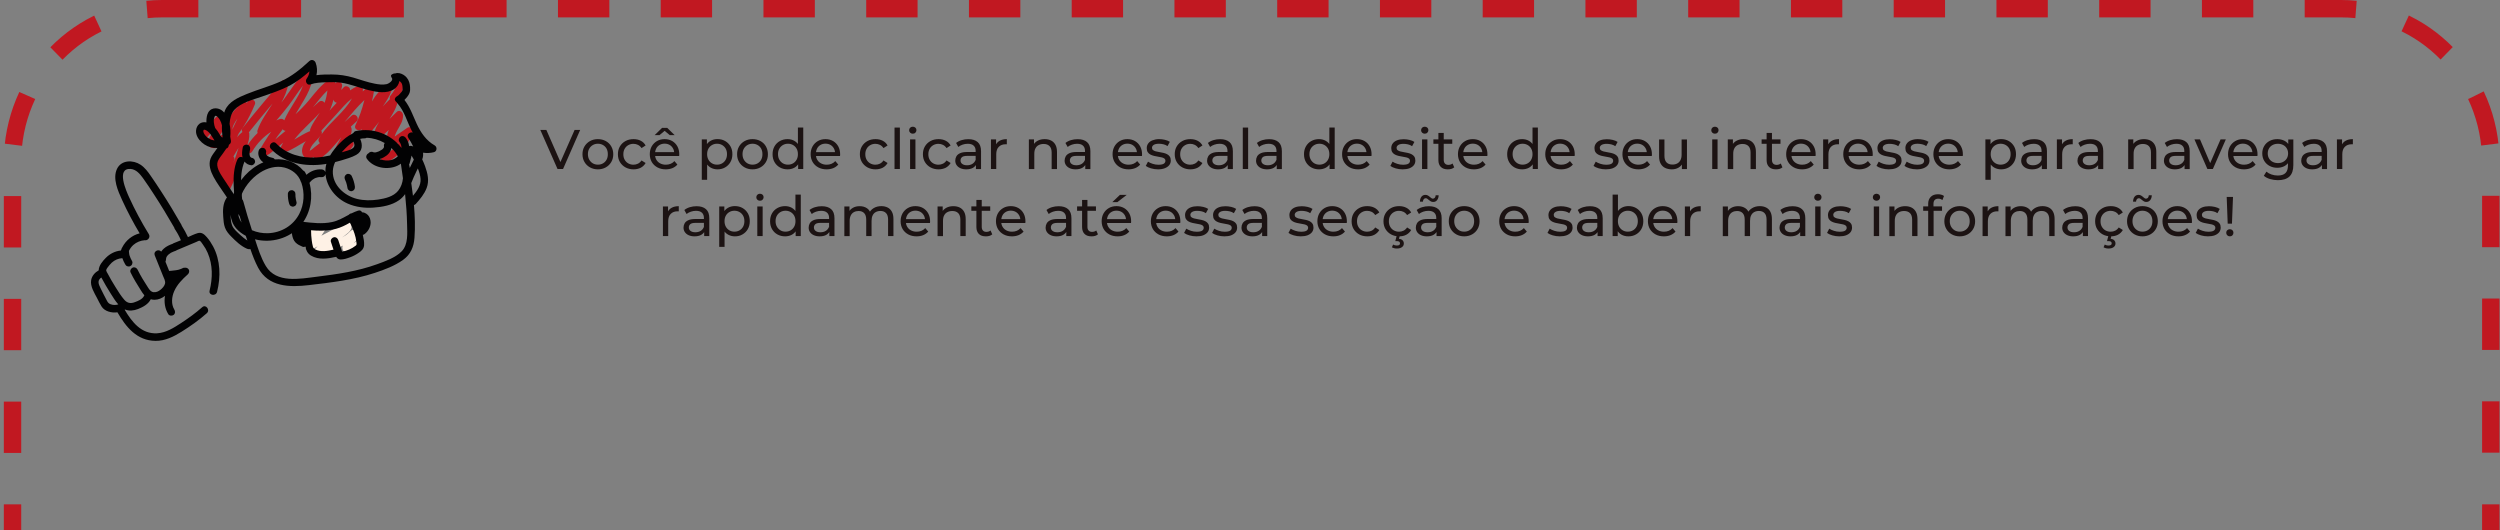 <?xml version="1.0" encoding="utf-8"?>
<!-- Generator: Adobe Illustrator 28.2.0, SVG Export Plug-In . SVG Version: 6.00 Build 0)  -->
<svg version="1.1" id="Camada_1" xmlns="http://www.w3.org/2000/svg" xmlns:xlink="http://www.w3.org/1999/xlink" x="0px" y="0px"
	 viewBox="0 0 575 122" style="enable-background:new 0 0 575 122;" xml:space="preserve">
<rect x="0" y="0" width="575" height="122" fill="#808080" stroke="none"/>
<style type="text/css">
	.st0{fill:none;stroke:#C11821;stroke-width:4;stroke-miterlimit:10;}
	.st1{fill:none;stroke:#C11821;stroke-width:4;stroke-miterlimit:10;stroke-dasharray:11.816,11.816;}
	.st2{fill:#1C1313;}
	.st3{fill:#FEF1E5;}
	.st4{fill:#C01820;}
	.st5{fill:#020203;}
</style>
<g>
	<g>
		<g>
			<line class="st0" x1="2.88" y1="122" x2="2.88" y2="116"/>
			<path class="st1" d="M2.88,104.18V37.25C2.88,17.78,18.29,2,37.3,2h501.16c19.01,0,34.42,15.78,34.42,35.25v72.84"/>
			<line class="st0" x1="572.88" y1="116" x2="572.88" y2="122"/>
		</g>
	</g>
	<g>
		<g>
			<path class="st2" d="M128.23,38.87l-3.96-8.99h1.39l3.64,8.3h-0.8l3.66-8.3h1.28l-3.94,8.99H128.23z"/>
			<path class="st2" d="M137.52,38.95c-0.68,0-1.28-0.15-1.82-0.45c-0.54-0.3-0.96-0.71-1.27-1.24c-0.31-0.53-0.46-1.12-0.46-1.79
				c0-0.68,0.15-1.27,0.46-1.79s0.73-0.93,1.26-1.23s1.14-0.45,1.82-0.45c0.68,0,1.28,0.15,1.82,0.44c0.54,0.3,0.96,0.7,1.26,1.23
				s0.46,1.12,0.46,1.8s-0.15,1.28-0.46,1.8s-0.72,0.93-1.26,1.23S138.19,38.95,137.52,38.95z M137.52,37.87
				c0.44,0,0.83-0.1,1.17-0.3c0.35-0.2,0.62-0.48,0.82-0.84c0.2-0.36,0.29-0.79,0.29-1.27c0-0.49-0.1-0.91-0.29-1.27
				c-0.2-0.36-0.47-0.63-0.82-0.83c-0.35-0.2-0.74-0.3-1.17-0.3s-0.83,0.1-1.17,0.3c-0.34,0.2-0.62,0.47-0.82,0.83
				c-0.21,0.35-0.31,0.78-0.31,1.27c0,0.48,0.1,0.9,0.31,1.27c0.21,0.36,0.48,0.64,0.82,0.84
				C136.69,37.77,137.08,37.87,137.52,37.87z"/>
			<path class="st2" d="M145.72,38.95c-0.69,0-1.31-0.15-1.86-0.45c-0.54-0.3-0.97-0.71-1.28-1.23s-0.46-1.12-0.46-1.8
				s0.15-1.28,0.46-1.8s0.73-0.93,1.28-1.23c0.54-0.3,1.16-0.44,1.86-0.44c0.62,0,1.17,0.12,1.65,0.37
				c0.48,0.24,0.86,0.61,1.12,1.09l-0.94,0.6c-0.22-0.33-0.49-0.58-0.82-0.74c-0.32-0.16-0.67-0.24-1.03-0.24
				c-0.45,0-0.84,0.1-1.19,0.3c-0.35,0.2-0.63,0.47-0.83,0.83c-0.21,0.35-0.31,0.78-0.31,1.27c0,0.49,0.1,0.91,0.31,1.27
				s0.48,0.64,0.83,0.83c0.35,0.2,0.75,0.3,1.19,0.3c0.37,0,0.71-0.08,1.03-0.24c0.32-0.16,0.59-0.4,0.82-0.74l0.94,0.59
				c-0.27,0.47-0.64,0.83-1.12,1.09C146.89,38.82,146.34,38.95,145.72,38.95z"/>
			<path class="st2" d="M153.12,38.95c-0.73,0-1.37-0.15-1.92-0.45c-0.55-0.3-0.98-0.71-1.29-1.23c-0.3-0.52-0.46-1.12-0.46-1.8
				s0.15-1.28,0.44-1.8c0.3-0.52,0.7-0.93,1.22-1.23c0.52-0.3,1.1-0.44,1.75-0.44c0.66,0,1.24,0.15,1.75,0.44
				c0.5,0.29,0.9,0.7,1.19,1.23c0.29,0.53,0.43,1.14,0.43,1.84c0,0.05,0,0.11-0.01,0.18c0,0.07-0.01,0.13-0.02,0.19h-5.79v-0.89
				h5.15l-0.5,0.31c0.01-0.44-0.08-0.83-0.27-1.17s-0.45-0.61-0.78-0.8c-0.33-0.19-0.71-0.29-1.15-0.29c-0.43,0-0.81,0.1-1.14,0.29
				c-0.33,0.19-0.6,0.46-0.78,0.81s-0.28,0.74-0.28,1.19v0.21c0,0.45,0.1,0.86,0.31,1.21c0.21,0.36,0.5,0.63,0.88,0.83
				c0.38,0.2,0.81,0.3,1.3,0.3c0.4,0,0.77-0.07,1.1-0.21c0.33-0.14,0.62-0.34,0.87-0.62l0.68,0.8c-0.31,0.36-0.69,0.63-1.15,0.82
				C154.2,38.85,153.69,38.95,153.12,38.95z M150.57,31.08l1.71-1.67h1.18l1.71,1.67h-1.12l-1.7-1.41h1.03l-1.7,1.41H150.57z"/>
			<path class="st2" d="M161.41,41.36v-9.3h1.18v1.84l-0.08,1.58l0.13,1.58v4.3H161.41z M165.02,38.95c-0.57,0-1.08-0.13-1.55-0.39
				c-0.47-0.26-0.84-0.65-1.12-1.16c-0.28-0.51-0.42-1.16-0.42-1.93c0-0.77,0.13-1.41,0.41-1.93c0.27-0.51,0.64-0.9,1.1-1.16
				s0.99-0.39,1.57-0.39c0.67,0,1.26,0.15,1.77,0.44c0.51,0.29,0.92,0.7,1.22,1.21c0.3,0.52,0.45,1.12,0.45,1.82
				c0,0.69-0.15,1.3-0.45,1.82c-0.3,0.52-0.71,0.93-1.22,1.22C166.28,38.8,165.69,38.95,165.02,38.95z M164.92,37.87
				c0.44,0,0.83-0.1,1.17-0.3c0.35-0.2,0.62-0.48,0.82-0.84c0.2-0.36,0.3-0.79,0.3-1.27c0-0.49-0.1-0.91-0.3-1.27
				c-0.2-0.36-0.48-0.63-0.82-0.83c-0.35-0.2-0.74-0.3-1.17-0.3c-0.43,0-0.82,0.1-1.16,0.3c-0.35,0.2-0.62,0.47-0.82,0.83
				c-0.2,0.35-0.3,0.78-0.3,1.27c0,0.48,0.1,0.9,0.3,1.27c0.2,0.36,0.47,0.64,0.82,0.84C164.1,37.77,164.49,37.87,164.92,37.87z"/>
			<path class="st2" d="M173.08,38.95c-0.68,0-1.28-0.15-1.82-0.45c-0.54-0.3-0.96-0.71-1.27-1.24c-0.31-0.53-0.46-1.12-0.46-1.79
				c0-0.68,0.15-1.27,0.46-1.79s0.73-0.93,1.26-1.23S172.4,32,173.08,32c0.68,0,1.28,0.15,1.82,0.44c0.54,0.3,0.96,0.7,1.26,1.23
				s0.46,1.12,0.46,1.8s-0.15,1.28-0.46,1.8s-0.72,0.93-1.26,1.23S173.76,38.95,173.08,38.95z M173.08,37.87
				c0.44,0,0.83-0.1,1.17-0.3c0.35-0.2,0.62-0.48,0.82-0.84c0.2-0.36,0.29-0.79,0.29-1.27c0-0.49-0.1-0.91-0.29-1.27
				c-0.2-0.36-0.47-0.63-0.82-0.83c-0.35-0.2-0.74-0.3-1.17-0.3s-0.83,0.1-1.17,0.3c-0.34,0.2-0.62,0.47-0.82,0.83
				c-0.21,0.35-0.31,0.78-0.31,1.27c0,0.48,0.1,0.9,0.31,1.27c0.21,0.36,0.48,0.64,0.82,0.84
				C172.26,37.77,172.65,37.87,173.08,37.87z"/>
			<path class="st2" d="M181.14,38.95c-0.66,0-1.25-0.15-1.77-0.44c-0.52-0.29-0.93-0.7-1.23-1.22c-0.3-0.52-0.45-1.13-0.45-1.82
				c0-0.69,0.15-1.3,0.45-1.82c0.3-0.52,0.71-0.92,1.23-1.21c0.52-0.29,1.11-0.44,1.77-0.44c0.57,0,1.09,0.13,1.55,0.39
				c0.46,0.26,0.83,0.64,1.11,1.16c0.28,0.51,0.42,1.16,0.42,1.93c0,0.77-0.13,1.41-0.4,1.93c-0.27,0.51-0.64,0.9-1.1,1.16
				C182.26,38.82,181.73,38.95,181.14,38.95z M181.24,37.87c0.43,0,0.82-0.1,1.16-0.3c0.35-0.2,0.62-0.48,0.82-0.84
				c0.2-0.36,0.3-0.79,0.3-1.27c0-0.49-0.1-0.91-0.3-1.27c-0.2-0.36-0.48-0.63-0.82-0.83c-0.35-0.2-0.73-0.3-1.16-0.3
				c-0.44,0-0.83,0.1-1.17,0.3c-0.34,0.2-0.62,0.47-0.82,0.83c-0.21,0.35-0.31,0.78-0.31,1.27c0,0.48,0.1,0.9,0.31,1.27
				c0.21,0.36,0.48,0.64,0.82,0.84C180.41,37.77,180.81,37.87,181.24,37.87z M183.57,38.87v-1.84l0.08-1.58l-0.13-1.58v-4.53h1.23
				v9.53H183.57z"/>
			<path class="st2" d="M190.12,38.95c-0.73,0-1.37-0.15-1.92-0.45c-0.55-0.3-0.98-0.71-1.29-1.23c-0.3-0.52-0.46-1.12-0.46-1.8
				s0.15-1.28,0.44-1.8c0.3-0.52,0.7-0.93,1.22-1.23c0.52-0.3,1.1-0.44,1.75-0.44c0.66,0,1.24,0.15,1.75,0.44
				c0.5,0.29,0.9,0.7,1.19,1.23c0.29,0.53,0.43,1.14,0.43,1.84c0,0.05,0,0.11-0.01,0.18c0,0.07-0.01,0.13-0.02,0.19h-5.79v-0.89
				h5.15l-0.5,0.31c0.01-0.44-0.08-0.83-0.27-1.17s-0.45-0.61-0.78-0.8c-0.33-0.19-0.71-0.29-1.15-0.29c-0.43,0-0.81,0.1-1.14,0.29
				c-0.33,0.19-0.6,0.46-0.78,0.81s-0.28,0.74-0.28,1.19v0.21c0,0.45,0.1,0.86,0.31,1.21c0.21,0.36,0.5,0.63,0.88,0.83
				c0.38,0.2,0.81,0.3,1.3,0.3c0.4,0,0.77-0.07,1.1-0.21c0.33-0.14,0.62-0.34,0.87-0.62l0.68,0.8c-0.31,0.36-0.69,0.63-1.15,0.82
				C191.19,38.85,190.68,38.95,190.12,38.95z"/>
			<path class="st2" d="M201.37,38.95c-0.69,0-1.31-0.15-1.86-0.45c-0.54-0.3-0.97-0.71-1.28-1.23s-0.46-1.12-0.46-1.8
				s0.15-1.28,0.46-1.8s0.73-0.93,1.28-1.23c0.54-0.3,1.16-0.44,1.86-0.44c0.62,0,1.17,0.12,1.65,0.37
				c0.48,0.24,0.86,0.61,1.12,1.09l-0.94,0.6c-0.22-0.33-0.49-0.58-0.82-0.74c-0.32-0.16-0.67-0.24-1.03-0.24
				c-0.45,0-0.84,0.1-1.19,0.3c-0.35,0.2-0.63,0.47-0.83,0.83c-0.21,0.35-0.31,0.78-0.31,1.27c0,0.49,0.1,0.91,0.31,1.27
				s0.48,0.64,0.83,0.83c0.35,0.2,0.75,0.3,1.19,0.3c0.37,0,0.71-0.08,1.03-0.24c0.32-0.16,0.59-0.4,0.82-0.74l0.94,0.59
				c-0.27,0.47-0.64,0.83-1.12,1.09C202.54,38.82,201.99,38.95,201.37,38.95z"/>
			<path class="st2" d="M205.74,38.87v-9.53h1.23v9.53H205.74z"/>
			<path class="st2" d="M209.94,30.75c-0.24,0-0.44-0.08-0.6-0.23c-0.16-0.15-0.24-0.34-0.24-0.57c0-0.23,0.08-0.42,0.24-0.58
				c0.16-0.15,0.36-0.23,0.6-0.23c0.24,0,0.44,0.08,0.6,0.22c0.16,0.15,0.24,0.34,0.24,0.56c0,0.23-0.08,0.43-0.23,0.58
				C210.39,30.67,210.19,30.75,209.94,30.75z M209.32,38.87v-6.81h1.23v6.81H209.32z"/>
			<path class="st2" d="M215.87,38.95c-0.69,0-1.31-0.15-1.86-0.45c-0.54-0.3-0.97-0.71-1.28-1.23s-0.46-1.12-0.46-1.8
				s0.15-1.28,0.46-1.8s0.73-0.93,1.28-1.23c0.54-0.3,1.16-0.44,1.86-0.44c0.62,0,1.17,0.12,1.65,0.37
				c0.48,0.24,0.86,0.61,1.12,1.09l-0.94,0.6c-0.22-0.33-0.49-0.58-0.82-0.74c-0.32-0.16-0.67-0.24-1.03-0.24
				c-0.45,0-0.84,0.1-1.19,0.3c-0.35,0.2-0.63,0.47-0.83,0.83c-0.21,0.35-0.31,0.78-0.31,1.27c0,0.49,0.1,0.91,0.31,1.27
				s0.48,0.64,0.83,0.83c0.35,0.2,0.75,0.3,1.19,0.3c0.37,0,0.71-0.08,1.03-0.24c0.32-0.16,0.59-0.4,0.82-0.74l0.94,0.59
				c-0.27,0.47-0.64,0.83-1.12,1.09C217.04,38.82,216.49,38.95,215.87,38.95z"/>
			<path class="st2" d="M222.23,38.95c-0.51,0-0.95-0.09-1.33-0.26s-0.67-0.41-0.88-0.71c-0.21-0.3-0.31-0.65-0.31-1.03
				c0-0.37,0.09-0.7,0.26-1s0.46-0.54,0.86-0.72c0.4-0.18,0.94-0.27,1.61-0.27h2.16v0.89h-2.11c-0.62,0-1.03,0.1-1.25,0.31
				s-0.32,0.45-0.32,0.75c0,0.33,0.13,0.6,0.4,0.8s0.63,0.3,1.1,0.3c0.46,0,0.87-0.1,1.21-0.31s0.6-0.51,0.75-0.9l0.24,0.85
				c-0.16,0.4-0.45,0.72-0.86,0.96C223.37,38.83,222.85,38.95,222.23,38.95z M224.46,38.87v-1.44l-0.06-0.27v-2.45
				c0-0.52-0.15-0.93-0.46-1.21c-0.3-0.29-0.76-0.43-1.37-0.43c-0.4,0-0.8,0.07-1.18,0.2c-0.39,0.13-0.71,0.31-0.98,0.53l-0.51-0.92
				c0.35-0.28,0.77-0.5,1.27-0.65c0.49-0.15,1.01-0.22,1.55-0.22c0.93,0,1.65,0.23,2.16,0.68c0.51,0.45,0.76,1.15,0.76,2.08v4.11
				H224.46z"/>
			<path class="st2" d="M227.92,38.87v-6.81h1.18v1.85l-0.12-0.46c0.19-0.47,0.5-0.83,0.95-1.08s0.99-0.37,1.64-0.37v1.19
				c-0.05-0.01-0.1-0.01-0.15-0.01s-0.09,0-0.13,0c-0.66,0-1.18,0.2-1.57,0.59c-0.39,0.39-0.58,0.96-0.58,1.71v3.39H227.92z"/>
			<path class="st2" d="M236.64,38.87v-6.81h1.18v1.84l-0.19-0.49c0.22-0.45,0.57-0.79,1.03-1.04c0.46-0.25,1-0.37,1.62-0.37
				c0.56,0,1.05,0.11,1.47,0.32c0.42,0.21,0.76,0.54,1,0.98c0.24,0.44,0.36,0.99,0.36,1.66v3.92h-1.23V35.1
				c0-0.66-0.16-1.16-0.48-1.49s-0.77-0.5-1.36-0.5c-0.44,0-0.82,0.09-1.14,0.26c-0.33,0.17-0.58,0.42-0.75,0.76
				c-0.18,0.33-0.26,0.75-0.26,1.25v3.51H236.64z"/>
			<path class="st2" d="M247.38,38.95c-0.51,0-0.95-0.09-1.33-0.26s-0.67-0.41-0.88-0.71c-0.21-0.3-0.31-0.65-0.31-1.03
				c0-0.37,0.09-0.7,0.26-1s0.46-0.54,0.86-0.72c0.4-0.18,0.94-0.27,1.61-0.27h2.16v0.89h-2.11c-0.62,0-1.03,0.1-1.25,0.31
				s-0.32,0.45-0.32,0.75c0,0.33,0.13,0.6,0.4,0.8s0.63,0.3,1.1,0.3c0.46,0,0.87-0.1,1.21-0.31s0.6-0.51,0.75-0.9l0.24,0.85
				c-0.16,0.4-0.45,0.72-0.86,0.96C248.52,38.83,248.01,38.95,247.38,38.95z M249.61,38.87v-1.44l-0.06-0.27v-2.45
				c0-0.52-0.15-0.93-0.46-1.21c-0.3-0.29-0.76-0.43-1.37-0.43c-0.4,0-0.8,0.07-1.18,0.2c-0.39,0.13-0.71,0.31-0.98,0.53l-0.51-0.92
				c0.35-0.28,0.77-0.5,1.27-0.65c0.49-0.15,1.01-0.22,1.55-0.22c0.93,0,1.65,0.23,2.16,0.68c0.51,0.45,0.76,1.15,0.76,2.08v4.11
				H249.61z"/>
			<path class="st2" d="M259.56,38.95c-0.73,0-1.37-0.15-1.92-0.45c-0.55-0.3-0.98-0.71-1.29-1.23c-0.3-0.52-0.46-1.12-0.46-1.8
				s0.15-1.28,0.44-1.8c0.3-0.52,0.7-0.93,1.22-1.23c0.52-0.3,1.1-0.44,1.75-0.44c0.66,0,1.24,0.15,1.75,0.44
				c0.5,0.29,0.9,0.7,1.19,1.23c0.29,0.53,0.43,1.14,0.43,1.84c0,0.05,0,0.11-0.01,0.18c0,0.07-0.01,0.13-0.02,0.19h-5.79v-0.89
				h5.15l-0.5,0.31c0.01-0.44-0.08-0.83-0.27-1.17s-0.45-0.61-0.78-0.8c-0.33-0.19-0.71-0.29-1.15-0.29c-0.43,0-0.81,0.1-1.14,0.29
				c-0.33,0.19-0.6,0.46-0.78,0.81s-0.28,0.74-0.28,1.19v0.21c0,0.45,0.1,0.86,0.31,1.21c0.21,0.36,0.5,0.63,0.88,0.83
				c0.38,0.2,0.81,0.3,1.3,0.3c0.4,0,0.77-0.07,1.1-0.21c0.33-0.14,0.62-0.34,0.87-0.62l0.68,0.8c-0.31,0.36-0.69,0.63-1.15,0.82
				C260.63,38.85,260.12,38.95,259.56,38.95z"/>
			<path class="st2" d="M266.34,38.95c-0.56,0-1.1-0.08-1.61-0.23c-0.51-0.15-0.91-0.34-1.2-0.56l0.51-0.98
				c0.29,0.2,0.65,0.36,1.08,0.5c0.43,0.14,0.86,0.21,1.31,0.21c0.57,0,0.99-0.08,1.24-0.24c0.25-0.16,0.38-0.39,0.38-0.68
				c0-0.21-0.08-0.38-0.23-0.5c-0.15-0.12-0.36-0.21-0.61-0.27s-0.53-0.11-0.84-0.16c-0.31-0.05-0.62-0.11-0.92-0.18
				c-0.31-0.07-0.59-0.18-0.85-0.31c-0.26-0.13-0.46-0.32-0.62-0.55c-0.15-0.24-0.23-0.55-0.23-0.94c0-0.41,0.12-0.77,0.35-1.08
				c0.23-0.31,0.56-0.55,0.98-0.71S266,32,266.58,32c0.45,0,0.9,0.05,1.36,0.16s0.83,0.26,1.12,0.46l-0.53,0.98
				c-0.31-0.21-0.63-0.35-0.96-0.42s-0.67-0.12-1-0.12c-0.54,0-0.94,0.09-1.21,0.26c-0.27,0.18-0.4,0.4-0.4,0.67
				c0,0.23,0.08,0.41,0.24,0.53c0.16,0.12,0.36,0.22,0.62,0.29c0.25,0.07,0.53,0.13,0.84,0.17c0.31,0.05,0.62,0.11,0.92,0.18
				s0.59,0.17,0.84,0.3c0.25,0.13,0.46,0.31,0.62,0.54c0.16,0.23,0.24,0.54,0.24,0.92c0,0.41-0.12,0.77-0.36,1.07
				c-0.24,0.3-0.58,0.53-1.01,0.7S266.95,38.95,266.34,38.95z"/>
			<path class="st2" d="M273.79,38.95c-0.69,0-1.31-0.15-1.86-0.45c-0.54-0.3-0.97-0.71-1.28-1.23s-0.46-1.12-0.46-1.8
				s0.15-1.28,0.46-1.8s0.73-0.93,1.28-1.23c0.54-0.3,1.16-0.44,1.86-0.44c0.62,0,1.17,0.12,1.65,0.37
				c0.48,0.24,0.86,0.61,1.12,1.09l-0.94,0.6c-0.22-0.33-0.49-0.58-0.82-0.74c-0.32-0.16-0.67-0.24-1.03-0.24
				c-0.45,0-0.84,0.1-1.19,0.3c-0.35,0.2-0.63,0.47-0.83,0.83c-0.21,0.35-0.31,0.78-0.31,1.27c0,0.49,0.1,0.91,0.31,1.27
				s0.48,0.64,0.83,0.83c0.35,0.2,0.75,0.3,1.19,0.3c0.37,0,0.71-0.08,1.03-0.24c0.32-0.16,0.59-0.4,0.82-0.74l0.94,0.59
				c-0.27,0.47-0.64,0.83-1.12,1.09C274.96,38.82,274.41,38.95,273.79,38.95z"/>
			<path class="st2" d="M280.15,38.95c-0.51,0-0.95-0.09-1.33-0.26s-0.67-0.41-0.88-0.71c-0.21-0.3-0.31-0.65-0.31-1.03
				c0-0.37,0.09-0.7,0.26-1s0.46-0.54,0.86-0.72c0.4-0.18,0.94-0.27,1.61-0.27h2.16v0.89h-2.11c-0.62,0-1.03,0.1-1.25,0.31
				s-0.32,0.45-0.32,0.75c0,0.33,0.13,0.6,0.4,0.8s0.63,0.3,1.1,0.3c0.46,0,0.87-0.1,1.21-0.31s0.6-0.51,0.75-0.9l0.24,0.85
				c-0.16,0.4-0.45,0.72-0.86,0.96C281.29,38.83,280.77,38.95,280.15,38.95z M282.38,38.87v-1.44l-0.06-0.27v-2.45
				c0-0.52-0.15-0.93-0.46-1.21c-0.3-0.29-0.76-0.43-1.37-0.43c-0.4,0-0.8,0.07-1.18,0.2c-0.39,0.13-0.71,0.31-0.98,0.53l-0.51-0.92
				c0.35-0.28,0.77-0.5,1.27-0.65c0.49-0.15,1.01-0.22,1.55-0.22c0.93,0,1.65,0.23,2.16,0.68c0.51,0.45,0.76,1.15,0.76,2.08v4.11
				H282.38z"/>
			<path class="st2" d="M285.84,38.87v-9.53h1.23v9.53H285.84z"/>
			<path class="st2" d="M291.41,38.95c-0.51,0-0.95-0.09-1.33-0.26s-0.67-0.41-0.88-0.71c-0.21-0.3-0.31-0.65-0.31-1.03
				c0-0.37,0.09-0.7,0.26-1s0.46-0.54,0.86-0.72c0.4-0.18,0.94-0.27,1.61-0.27h2.16v0.89h-2.11c-0.62,0-1.03,0.1-1.25,0.31
				c-0.21,0.21-0.32,0.45-0.32,0.75c0,0.33,0.13,0.6,0.4,0.8s0.63,0.3,1.1,0.3c0.46,0,0.87-0.1,1.21-0.31
				c0.35-0.21,0.6-0.51,0.75-0.9l0.24,0.85c-0.16,0.4-0.45,0.72-0.86,0.96C292.55,38.83,292.04,38.95,291.41,38.95z M293.65,38.87
				v-1.44l-0.06-0.27v-2.45c0-0.52-0.15-0.93-0.46-1.21c-0.3-0.29-0.76-0.43-1.37-0.43c-0.4,0-0.8,0.07-1.18,0.2
				c-0.39,0.13-0.71,0.31-0.98,0.53l-0.51-0.92c0.35-0.28,0.77-0.5,1.27-0.65c0.49-0.15,1.01-0.22,1.55-0.22
				c0.93,0,1.65,0.23,2.16,0.68c0.51,0.45,0.76,1.15,0.76,2.08v4.11H293.65z"/>
			<path class="st2" d="M303.37,38.95c-0.66,0-1.25-0.15-1.77-0.44c-0.52-0.29-0.93-0.7-1.23-1.22c-0.3-0.52-0.45-1.13-0.45-1.82
				c0-0.69,0.15-1.3,0.45-1.82c0.3-0.52,0.71-0.92,1.23-1.21c0.52-0.29,1.11-0.44,1.77-0.44c0.57,0,1.09,0.13,1.55,0.39
				s0.83,0.64,1.11,1.16c0.28,0.51,0.42,1.16,0.42,1.93c0,0.77-0.13,1.41-0.4,1.93c-0.27,0.51-0.63,0.9-1.1,1.16
				C304.49,38.82,303.96,38.95,303.37,38.95z M303.47,37.87c0.43,0,0.81-0.1,1.16-0.3c0.35-0.2,0.62-0.48,0.82-0.84
				c0.2-0.36,0.3-0.79,0.3-1.27c0-0.49-0.1-0.91-0.3-1.27c-0.2-0.36-0.48-0.63-0.82-0.83c-0.35-0.2-0.73-0.3-1.16-0.3
				c-0.44,0-0.83,0.1-1.17,0.3c-0.34,0.2-0.62,0.47-0.82,0.83c-0.21,0.35-0.31,0.78-0.31,1.27c0,0.48,0.1,0.9,0.31,1.27
				c0.21,0.36,0.48,0.64,0.82,0.84C302.65,37.77,303.04,37.87,303.47,37.87z M305.8,38.87v-1.84l0.08-1.58l-0.13-1.58v-4.53h1.23
				v9.53H305.8z"/>
			<path class="st2" d="M312.35,38.95c-0.73,0-1.37-0.15-1.92-0.45c-0.55-0.3-0.98-0.71-1.29-1.23s-0.46-1.12-0.46-1.8
				s0.15-1.28,0.44-1.8c0.3-0.52,0.7-0.93,1.22-1.23c0.52-0.3,1.1-0.44,1.75-0.44c0.66,0,1.24,0.15,1.75,0.44
				c0.51,0.29,0.9,0.7,1.19,1.23c0.29,0.53,0.43,1.14,0.43,1.84c0,0.05,0,0.11-0.01,0.18c-0.01,0.07-0.01,0.13-0.02,0.19h-5.79
				v-0.89h5.15l-0.5,0.31c0.01-0.44-0.08-0.83-0.27-1.17c-0.19-0.34-0.45-0.61-0.78-0.8c-0.33-0.19-0.71-0.29-1.15-0.29
				c-0.43,0-0.81,0.1-1.14,0.29c-0.33,0.19-0.6,0.46-0.79,0.81c-0.19,0.35-0.28,0.74-0.28,1.19v0.21c0,0.45,0.1,0.86,0.31,1.21
				c0.21,0.36,0.5,0.63,0.88,0.83c0.38,0.2,0.81,0.3,1.3,0.3c0.4,0,0.77-0.07,1.1-0.21c0.33-0.14,0.62-0.34,0.87-0.62l0.68,0.8
				c-0.31,0.36-0.69,0.63-1.15,0.82C313.43,38.85,312.91,38.95,312.35,38.95z"/>
			<path class="st2" d="M322.59,38.95c-0.56,0-1.1-0.08-1.61-0.23c-0.51-0.15-0.91-0.34-1.2-0.56l0.51-0.98
				c0.29,0.2,0.65,0.36,1.08,0.5c0.43,0.14,0.86,0.21,1.31,0.21c0.57,0,0.99-0.08,1.24-0.24s0.38-0.39,0.38-0.68
				c0-0.21-0.08-0.38-0.23-0.5c-0.15-0.12-0.36-0.21-0.61-0.27c-0.25-0.06-0.53-0.11-0.84-0.16c-0.31-0.05-0.62-0.11-0.93-0.18
				s-0.59-0.18-0.85-0.31c-0.26-0.13-0.46-0.32-0.62-0.55c-0.15-0.24-0.23-0.55-0.23-0.94c0-0.41,0.12-0.77,0.35-1.08
				c0.23-0.31,0.56-0.55,0.98-0.71s0.93-0.25,1.51-0.25c0.45,0,0.9,0.05,1.36,0.16c0.46,0.11,0.83,0.26,1.12,0.46l-0.53,0.98
				c-0.31-0.21-0.63-0.35-0.96-0.42s-0.67-0.12-1-0.12c-0.54,0-0.94,0.09-1.21,0.26c-0.27,0.18-0.4,0.4-0.4,0.67
				c0,0.23,0.08,0.41,0.24,0.53c0.16,0.12,0.37,0.22,0.62,0.29c0.25,0.07,0.53,0.13,0.84,0.17c0.31,0.05,0.62,0.11,0.92,0.18
				s0.59,0.17,0.84,0.3s0.46,0.31,0.62,0.54c0.16,0.23,0.24,0.54,0.24,0.92c0,0.41-0.12,0.77-0.36,1.07s-0.58,0.53-1.01,0.7
				C323.72,38.87,323.2,38.95,322.59,38.95z"/>
			<path class="st2" d="M327.69,30.75c-0.24,0-0.44-0.08-0.6-0.23c-0.16-0.15-0.24-0.34-0.24-0.57c0-0.23,0.08-0.42,0.24-0.58
				c0.16-0.15,0.36-0.23,0.6-0.23c0.24,0,0.44,0.08,0.6,0.22c0.16,0.15,0.24,0.34,0.24,0.56c0,0.23-0.08,0.43-0.23,0.58
				C328.14,30.67,327.94,30.75,327.69,30.75z M327.07,38.87v-6.81h1.23v6.81H327.07z"/>
			<path class="st2" d="M329.68,33.08v-1.02h4.34v1.02H329.68z M332.99,38.95c-0.69,0-1.21-0.18-1.59-0.55s-0.57-0.9-0.57-1.58
				v-6.24h1.23v6.19c0,0.37,0.09,0.65,0.28,0.85c0.18,0.2,0.45,0.3,0.79,0.3c0.38,0,0.71-0.11,0.96-0.32l0.38,0.89
				c-0.19,0.16-0.41,0.28-0.67,0.36C333.54,38.91,333.27,38.95,332.99,38.95z"/>
			<path class="st2" d="M339,38.95c-0.73,0-1.37-0.15-1.92-0.45s-0.98-0.71-1.29-1.23c-0.3-0.52-0.46-1.12-0.46-1.8
				s0.15-1.28,0.44-1.8s0.7-0.93,1.22-1.23c0.52-0.3,1.1-0.44,1.75-0.44c0.66,0,1.24,0.15,1.75,0.44c0.5,0.29,0.9,0.7,1.19,1.23
				c0.29,0.53,0.43,1.14,0.43,1.84c0,0.05,0,0.11-0.01,0.18c0,0.07-0.01,0.13-0.02,0.19h-5.79v-0.89h5.15l-0.5,0.31
				c0.01-0.44-0.08-0.83-0.27-1.17c-0.19-0.34-0.45-0.61-0.78-0.8c-0.33-0.19-0.71-0.29-1.15-0.29c-0.43,0-0.81,0.1-1.14,0.29
				c-0.33,0.19-0.6,0.46-0.78,0.81c-0.19,0.35-0.28,0.74-0.28,1.19v0.21c0,0.45,0.11,0.86,0.31,1.21c0.21,0.36,0.5,0.63,0.88,0.83
				c0.38,0.2,0.81,0.3,1.3,0.3c0.4,0,0.77-0.07,1.1-0.21c0.33-0.14,0.62-0.34,0.87-0.62l0.68,0.8c-0.31,0.36-0.69,0.63-1.15,0.82
				C340.08,38.85,339.57,38.95,339,38.95z"/>
			<path class="st2" d="M350.1,38.95c-0.66,0-1.25-0.15-1.77-0.44c-0.52-0.29-0.93-0.7-1.23-1.22c-0.3-0.52-0.45-1.13-0.45-1.82
				c0-0.69,0.15-1.3,0.45-1.82c0.3-0.52,0.71-0.92,1.23-1.21c0.52-0.29,1.11-0.44,1.77-0.44c0.57,0,1.09,0.13,1.55,0.39
				c0.46,0.26,0.83,0.64,1.11,1.16c0.28,0.51,0.42,1.16,0.42,1.93c0,0.77-0.13,1.41-0.4,1.93c-0.27,0.51-0.64,0.9-1.1,1.16
				C351.22,38.82,350.69,38.95,350.1,38.95z M350.2,37.87c0.43,0,0.82-0.1,1.16-0.3c0.35-0.2,0.62-0.48,0.82-0.84
				c0.2-0.36,0.3-0.79,0.3-1.27c0-0.49-0.1-0.91-0.3-1.27c-0.2-0.36-0.47-0.63-0.82-0.83c-0.35-0.2-0.73-0.3-1.16-0.3
				c-0.44,0-0.83,0.1-1.17,0.3c-0.34,0.2-0.62,0.47-0.82,0.83c-0.21,0.35-0.31,0.78-0.31,1.27c0,0.48,0.1,0.9,0.31,1.27
				c0.21,0.36,0.48,0.64,0.82,0.84C349.38,37.77,349.77,37.87,350.2,37.87z M352.53,38.87v-1.84l0.08-1.58l-0.13-1.58v-4.53h1.23
				v9.53H352.53z"/>
			<path class="st2" d="M359.08,38.95c-0.73,0-1.37-0.15-1.92-0.45s-0.98-0.71-1.29-1.23c-0.3-0.52-0.46-1.12-0.46-1.8
				s0.15-1.28,0.44-1.8s0.7-0.93,1.22-1.23c0.52-0.3,1.1-0.44,1.75-0.44c0.66,0,1.24,0.15,1.75,0.44c0.5,0.29,0.9,0.7,1.19,1.23
				c0.29,0.53,0.43,1.14,0.43,1.84c0,0.05,0,0.11-0.01,0.18c0,0.07-0.01,0.13-0.02,0.19h-5.79v-0.89h5.15l-0.5,0.31
				c0.01-0.44-0.08-0.83-0.27-1.17c-0.19-0.34-0.45-0.61-0.78-0.8c-0.33-0.19-0.71-0.29-1.15-0.29c-0.43,0-0.81,0.1-1.14,0.29
				c-0.33,0.19-0.6,0.46-0.78,0.81c-0.19,0.35-0.28,0.74-0.28,1.19v0.21c0,0.45,0.11,0.86,0.31,1.21c0.21,0.36,0.5,0.63,0.88,0.83
				c0.38,0.2,0.81,0.3,1.3,0.3c0.4,0,0.77-0.07,1.1-0.21c0.33-0.14,0.62-0.34,0.87-0.62l0.68,0.8c-0.31,0.36-0.69,0.63-1.15,0.82
				C360.16,38.85,359.64,38.95,359.08,38.95z"/>
			<path class="st2" d="M369.32,38.95c-0.56,0-1.1-0.08-1.61-0.23c-0.51-0.15-0.91-0.34-1.2-0.56l0.51-0.98
				c0.29,0.2,0.65,0.36,1.08,0.5c0.43,0.14,0.87,0.21,1.31,0.21c0.57,0,0.99-0.08,1.24-0.24c0.25-0.16,0.38-0.39,0.38-0.68
				c0-0.21-0.08-0.38-0.23-0.5c-0.15-0.12-0.36-0.21-0.61-0.27c-0.25-0.06-0.53-0.11-0.84-0.16c-0.31-0.05-0.62-0.11-0.92-0.18
				c-0.31-0.07-0.59-0.18-0.85-0.31c-0.26-0.13-0.46-0.32-0.62-0.55c-0.15-0.24-0.23-0.55-0.23-0.94c0-0.41,0.12-0.77,0.35-1.08
				s0.56-0.55,0.98-0.71s0.93-0.25,1.51-0.25c0.45,0,0.9,0.05,1.36,0.16c0.46,0.11,0.83,0.26,1.12,0.46l-0.53,0.98
				c-0.31-0.21-0.63-0.35-0.96-0.42s-0.67-0.12-1-0.12c-0.54,0-0.94,0.09-1.21,0.26c-0.27,0.18-0.4,0.4-0.4,0.67
				c0,0.23,0.08,0.41,0.24,0.53c0.16,0.12,0.36,0.22,0.62,0.29c0.25,0.07,0.53,0.13,0.84,0.17c0.31,0.05,0.62,0.11,0.93,0.18
				s0.59,0.17,0.84,0.3c0.25,0.13,0.46,0.31,0.62,0.54c0.16,0.23,0.24,0.54,0.24,0.92c0,0.41-0.12,0.77-0.36,1.07
				c-0.24,0.3-0.58,0.53-1.02,0.7C370.45,38.87,369.92,38.95,369.32,38.95z"/>
			<path class="st2" d="M376.83,38.95c-0.73,0-1.37-0.15-1.92-0.45s-0.98-0.71-1.29-1.23c-0.3-0.52-0.46-1.12-0.46-1.8
				s0.15-1.28,0.44-1.8s0.7-0.93,1.22-1.23c0.52-0.3,1.1-0.44,1.75-0.44c0.66,0,1.24,0.15,1.75,0.44c0.5,0.29,0.9,0.7,1.19,1.23
				c0.29,0.53,0.43,1.14,0.43,1.84c0,0.05,0,0.11-0.01,0.18c0,0.07-0.01,0.13-0.02,0.19h-5.79v-0.89h5.15l-0.5,0.31
				c0.01-0.44-0.08-0.83-0.27-1.17c-0.19-0.34-0.45-0.61-0.78-0.8c-0.33-0.19-0.71-0.29-1.15-0.29c-0.43,0-0.81,0.1-1.14,0.29
				c-0.33,0.19-0.6,0.46-0.78,0.81c-0.19,0.35-0.28,0.74-0.28,1.19v0.21c0,0.45,0.11,0.86,0.31,1.21c0.21,0.36,0.5,0.63,0.88,0.83
				c0.38,0.2,0.81,0.3,1.3,0.3c0.4,0,0.77-0.07,1.1-0.21c0.33-0.14,0.62-0.34,0.87-0.62l0.68,0.8c-0.31,0.36-0.69,0.63-1.15,0.82
				C377.91,38.85,377.4,38.95,376.83,38.95z"/>
			<path class="st2" d="M384.53,38.95c-0.58,0-1.09-0.11-1.54-0.32c-0.44-0.21-0.78-0.54-1.03-0.98s-0.37-1-0.37-1.66v-3.92h1.23
				v3.78c0,0.67,0.16,1.17,0.48,1.5c0.32,0.33,0.77,0.5,1.36,0.5c0.43,0,0.8-0.09,1.12-0.26c0.32-0.18,0.56-0.43,0.73-0.77
				s0.26-0.75,0.26-1.23v-3.52h1.23v6.81h-1.17v-1.84l0.19,0.49c-0.22,0.45-0.56,0.8-1,1.05S385.08,38.95,384.53,38.95z"/>
			<path class="st2" d="M394.43,30.75c-0.24,0-0.44-0.08-0.6-0.23c-0.16-0.15-0.24-0.34-0.24-0.57c0-0.23,0.08-0.42,0.24-0.58
				c0.16-0.15,0.36-0.23,0.6-0.23c0.24,0,0.44,0.08,0.6,0.22c0.16,0.15,0.24,0.34,0.24,0.56c0,0.23-0.08,0.43-0.23,0.58
				C394.88,30.67,394.68,30.75,394.43,30.75z M393.81,38.87v-6.81h1.23v6.81H393.81z"/>
			<path class="st2" d="M397.39,38.87v-6.81h1.18v1.84l-0.19-0.49c0.22-0.45,0.56-0.79,1.03-1.04s1-0.37,1.62-0.37
				c0.56,0,1.05,0.11,1.47,0.32c0.42,0.21,0.76,0.54,1,0.98c0.24,0.44,0.36,0.99,0.36,1.66v3.92h-1.23V35.1
				c0-0.66-0.16-1.16-0.48-1.49c-0.32-0.33-0.77-0.5-1.36-0.5c-0.44,0-0.82,0.09-1.14,0.26c-0.33,0.17-0.58,0.42-0.75,0.76
				c-0.18,0.33-0.26,0.75-0.26,1.25v3.51H397.39z"/>
			<path class="st2" d="M405.17,33.08v-1.02h4.34v1.02H405.17z M408.48,38.95c-0.69,0-1.21-0.18-1.59-0.55s-0.57-0.9-0.57-1.58
				v-6.24h1.23v6.19c0,0.37,0.09,0.65,0.28,0.85c0.18,0.2,0.45,0.3,0.79,0.3c0.38,0,0.71-0.11,0.96-0.32l0.38,0.89
				c-0.19,0.16-0.41,0.28-0.67,0.36C409.04,38.91,408.76,38.95,408.48,38.95z"/>
			<path class="st2" d="M414.49,38.95c-0.73,0-1.37-0.15-1.92-0.45c-0.55-0.3-0.98-0.71-1.29-1.23s-0.46-1.12-0.46-1.8
				s0.15-1.28,0.44-1.8c0.3-0.52,0.7-0.93,1.22-1.23c0.52-0.3,1.1-0.44,1.75-0.44c0.66,0,1.24,0.15,1.75,0.44
				c0.51,0.29,0.9,0.7,1.19,1.23c0.29,0.53,0.43,1.14,0.43,1.84c0,0.05,0,0.11-0.01,0.18c-0.01,0.07-0.01,0.13-0.02,0.19h-5.79
				v-0.89h5.15l-0.5,0.31c0.01-0.44-0.08-0.83-0.27-1.17c-0.19-0.34-0.45-0.61-0.78-0.8c-0.33-0.19-0.71-0.29-1.15-0.29
				c-0.43,0-0.81,0.1-1.14,0.29c-0.33,0.19-0.6,0.46-0.79,0.81c-0.19,0.35-0.28,0.74-0.28,1.19v0.21c0,0.45,0.1,0.86,0.31,1.21
				c0.21,0.36,0.5,0.63,0.88,0.83c0.38,0.2,0.81,0.3,1.3,0.3c0.4,0,0.77-0.07,1.1-0.21c0.33-0.14,0.62-0.34,0.87-0.62l0.68,0.8
				c-0.31,0.36-0.69,0.63-1.15,0.82C415.57,38.85,415.06,38.95,414.49,38.95z"/>
			<path class="st2" d="M419.32,38.87v-6.81h1.18v1.85l-0.12-0.46c0.19-0.47,0.5-0.83,0.95-1.08s0.99-0.37,1.64-0.37v1.19
				c-0.05-0.01-0.1-0.01-0.15-0.01s-0.09,0-0.13,0c-0.66,0-1.18,0.2-1.57,0.59c-0.38,0.39-0.58,0.96-0.58,1.71v3.39H419.32z"/>
			<path class="st2" d="M427.62,38.95c-0.73,0-1.37-0.15-1.92-0.45s-0.98-0.71-1.29-1.23c-0.3-0.52-0.46-1.12-0.46-1.8
				s0.15-1.28,0.44-1.8s0.7-0.93,1.22-1.23c0.52-0.3,1.1-0.44,1.75-0.44c0.66,0,1.24,0.15,1.75,0.44c0.5,0.29,0.9,0.7,1.19,1.23
				c0.29,0.53,0.43,1.14,0.43,1.84c0,0.05,0,0.11-0.01,0.18c0,0.07-0.01,0.13-0.02,0.19h-5.79v-0.89h5.15l-0.5,0.31
				c0.01-0.44-0.08-0.83-0.27-1.17c-0.19-0.34-0.45-0.61-0.78-0.8c-0.33-0.19-0.71-0.29-1.15-0.29c-0.43,0-0.81,0.1-1.14,0.29
				c-0.33,0.19-0.6,0.46-0.78,0.81c-0.19,0.35-0.28,0.74-0.28,1.19v0.21c0,0.45,0.11,0.86,0.31,1.21c0.21,0.36,0.5,0.63,0.88,0.83
				c0.38,0.2,0.81,0.3,1.3,0.3c0.4,0,0.77-0.07,1.1-0.21c0.33-0.14,0.62-0.34,0.87-0.62l0.68,0.8c-0.31,0.36-0.69,0.63-1.15,0.82
				C428.7,38.85,428.19,38.95,427.62,38.95z"/>
			<path class="st2" d="M434.4,38.95c-0.56,0-1.1-0.08-1.61-0.23c-0.51-0.15-0.91-0.34-1.2-0.56l0.51-0.98
				c0.29,0.2,0.65,0.36,1.08,0.5c0.43,0.14,0.87,0.21,1.31,0.21c0.57,0,0.99-0.08,1.24-0.24c0.25-0.16,0.38-0.39,0.38-0.68
				c0-0.21-0.08-0.38-0.23-0.5c-0.15-0.12-0.36-0.21-0.61-0.27c-0.25-0.06-0.53-0.11-0.84-0.16c-0.31-0.05-0.62-0.11-0.92-0.18
				c-0.31-0.07-0.59-0.18-0.85-0.31c-0.26-0.13-0.46-0.32-0.62-0.55c-0.15-0.24-0.23-0.55-0.23-0.94c0-0.41,0.12-0.77,0.35-1.08
				s0.56-0.55,0.98-0.71s0.93-0.25,1.51-0.25c0.45,0,0.9,0.05,1.36,0.16c0.46,0.11,0.83,0.26,1.12,0.46l-0.53,0.98
				c-0.31-0.21-0.63-0.35-0.96-0.42s-0.67-0.12-1-0.12c-0.54,0-0.94,0.09-1.21,0.26c-0.27,0.18-0.4,0.4-0.4,0.67
				c0,0.23,0.08,0.41,0.24,0.53c0.16,0.12,0.36,0.22,0.62,0.29c0.25,0.07,0.53,0.13,0.84,0.17c0.31,0.05,0.62,0.11,0.93,0.18
				s0.59,0.17,0.84,0.3c0.25,0.13,0.46,0.31,0.62,0.54c0.16,0.23,0.24,0.54,0.24,0.92c0,0.41-0.12,0.77-0.36,1.07
				c-0.24,0.3-0.58,0.53-1.02,0.7C435.53,38.87,435.01,38.95,434.4,38.95z"/>
			<path class="st2" d="M440.84,38.95c-0.56,0-1.1-0.08-1.61-0.23c-0.51-0.15-0.91-0.34-1.2-0.56l0.51-0.98
				c0.29,0.2,0.65,0.36,1.08,0.5c0.43,0.14,0.86,0.21,1.31,0.21c0.57,0,0.99-0.08,1.24-0.24s0.38-0.39,0.38-0.68
				c0-0.21-0.08-0.38-0.23-0.5c-0.15-0.12-0.36-0.21-0.61-0.27c-0.25-0.06-0.53-0.11-0.84-0.16c-0.31-0.05-0.62-0.11-0.93-0.18
				s-0.59-0.18-0.85-0.31c-0.26-0.13-0.46-0.32-0.62-0.55c-0.15-0.24-0.23-0.55-0.23-0.94c0-0.41,0.12-0.77,0.35-1.08
				c0.23-0.31,0.56-0.55,0.98-0.71S440.5,32,441.08,32c0.45,0,0.9,0.05,1.36,0.16c0.46,0.11,0.83,0.26,1.12,0.46l-0.53,0.98
				c-0.31-0.21-0.63-0.35-0.96-0.42s-0.67-0.12-1-0.12c-0.54,0-0.94,0.09-1.21,0.26c-0.27,0.18-0.4,0.4-0.4,0.67
				c0,0.23,0.08,0.41,0.24,0.53c0.16,0.12,0.37,0.22,0.62,0.29c0.25,0.07,0.53,0.13,0.84,0.17c0.31,0.05,0.62,0.11,0.92,0.18
				s0.59,0.17,0.84,0.3s0.46,0.31,0.62,0.54c0.16,0.23,0.24,0.54,0.24,0.92c0,0.41-0.12,0.77-0.36,1.07s-0.58,0.53-1.01,0.7
				C441.97,38.87,441.45,38.95,440.84,38.95z"/>
			<path class="st2" d="M448.35,38.95c-0.73,0-1.37-0.15-1.92-0.45c-0.55-0.3-0.98-0.71-1.29-1.23s-0.46-1.12-0.46-1.8
				s0.15-1.28,0.44-1.8c0.3-0.52,0.7-0.93,1.22-1.23c0.52-0.3,1.1-0.44,1.75-0.44c0.66,0,1.24,0.15,1.75,0.44
				c0.51,0.29,0.9,0.7,1.19,1.23c0.29,0.53,0.43,1.14,0.43,1.84c0,0.05,0,0.11-0.01,0.18c-0.01,0.07-0.01,0.13-0.02,0.19h-5.79
				v-0.89h5.15l-0.5,0.31c0.01-0.44-0.08-0.83-0.27-1.17c-0.19-0.34-0.45-0.61-0.78-0.8c-0.33-0.19-0.71-0.29-1.15-0.29
				c-0.43,0-0.81,0.1-1.14,0.29c-0.33,0.19-0.6,0.46-0.79,0.81c-0.19,0.35-0.28,0.74-0.28,1.19v0.21c0,0.45,0.1,0.86,0.31,1.21
				c0.21,0.36,0.5,0.63,0.88,0.83c0.38,0.2,0.81,0.3,1.3,0.3c0.4,0,0.77-0.07,1.1-0.21c0.33-0.14,0.62-0.34,0.87-0.62l0.68,0.8
				c-0.31,0.36-0.69,0.63-1.15,0.82C449.43,38.85,448.92,38.95,448.35,38.95z"/>
			<path class="st2" d="M456.64,41.36v-9.3h1.18v1.84l-0.08,1.58l0.13,1.58v4.3H456.64z M460.25,38.95c-0.57,0-1.08-0.13-1.55-0.39
				c-0.47-0.26-0.84-0.65-1.12-1.16c-0.28-0.51-0.42-1.16-0.42-1.93c0-0.77,0.13-1.41,0.41-1.93c0.27-0.51,0.64-0.9,1.1-1.16
				s0.99-0.39,1.57-0.39c0.67,0,1.26,0.15,1.77,0.44c0.51,0.29,0.92,0.7,1.22,1.21c0.3,0.52,0.45,1.12,0.45,1.82
				c0,0.69-0.15,1.3-0.45,1.82c-0.3,0.52-0.71,0.93-1.22,1.22C461.5,38.8,460.91,38.95,460.25,38.95z M460.14,37.87
				c0.44,0,0.83-0.1,1.18-0.3c0.35-0.2,0.62-0.48,0.82-0.84c0.2-0.36,0.3-0.79,0.3-1.27c0-0.49-0.1-0.91-0.3-1.27
				c-0.2-0.36-0.48-0.63-0.82-0.83c-0.35-0.2-0.74-0.3-1.18-0.3c-0.43,0-0.81,0.1-1.16,0.3c-0.35,0.2-0.62,0.47-0.82,0.83
				c-0.2,0.35-0.3,0.78-0.3,1.27c0,0.48,0.1,0.9,0.3,1.27c0.2,0.36,0.47,0.64,0.82,0.84C459.33,37.77,459.71,37.87,460.14,37.87z"/>
			<path class="st2" d="M467.39,38.95c-0.51,0-0.95-0.09-1.33-0.26s-0.67-0.41-0.88-0.71c-0.21-0.3-0.31-0.65-0.31-1.03
				c0-0.37,0.09-0.7,0.26-1s0.46-0.54,0.86-0.72s0.94-0.27,1.61-0.27h2.16v0.89h-2.11c-0.62,0-1.03,0.1-1.25,0.31
				c-0.21,0.21-0.32,0.45-0.32,0.75c0,0.33,0.13,0.6,0.4,0.8s0.63,0.3,1.11,0.3c0.46,0,0.87-0.1,1.21-0.31
				c0.35-0.21,0.6-0.51,0.75-0.9l0.24,0.85c-0.16,0.4-0.45,0.72-0.86,0.96C468.53,38.83,468.01,38.95,467.39,38.95z M469.62,38.87
				v-1.44l-0.06-0.27v-2.45c0-0.52-0.15-0.93-0.46-1.21c-0.3-0.29-0.76-0.43-1.37-0.43c-0.4,0-0.8,0.07-1.18,0.2
				s-0.71,0.31-0.98,0.53l-0.51-0.92c0.35-0.28,0.77-0.5,1.27-0.65c0.49-0.15,1.01-0.22,1.55-0.22c0.93,0,1.65,0.23,2.16,0.68
				c0.51,0.45,0.76,1.15,0.76,2.08v4.11H469.62z"/>
			<path class="st2" d="M473.08,38.87v-6.81h1.18v1.85l-0.12-0.46c0.19-0.47,0.5-0.83,0.95-1.08s0.99-0.37,1.64-0.37v1.19
				c-0.05-0.01-0.1-0.01-0.15-0.01s-0.09,0-0.13,0c-0.66,0-1.18,0.2-1.57,0.59c-0.38,0.39-0.58,0.96-0.58,1.71v3.39H473.08z"/>
			<path class="st2" d="M480.34,38.95c-0.51,0-0.95-0.09-1.33-0.26s-0.67-0.41-0.88-0.71c-0.21-0.3-0.31-0.65-0.31-1.03
				c0-0.37,0.09-0.7,0.26-1s0.46-0.54,0.86-0.72s0.94-0.27,1.61-0.27h2.16v0.89h-2.11c-0.62,0-1.03,0.1-1.25,0.31
				c-0.21,0.21-0.32,0.45-0.32,0.75c0,0.33,0.13,0.6,0.4,0.8s0.63,0.3,1.11,0.3c0.46,0,0.87-0.1,1.21-0.31
				c0.35-0.21,0.6-0.51,0.75-0.9l0.24,0.85c-0.16,0.4-0.45,0.72-0.86,0.96C481.48,38.83,480.96,38.95,480.34,38.95z M482.57,38.87
				v-1.44l-0.06-0.27v-2.45c0-0.52-0.15-0.93-0.46-1.21c-0.3-0.29-0.76-0.43-1.37-0.43c-0.4,0-0.8,0.07-1.18,0.2
				s-0.71,0.31-0.98,0.53l-0.51-0.92c0.35-0.28,0.77-0.5,1.27-0.65c0.49-0.15,1.01-0.22,1.55-0.22c0.93,0,1.65,0.23,2.16,0.68
				c0.51,0.45,0.76,1.15,0.76,2.08v4.11H482.57z"/>
			<path class="st2" d="M489.48,38.87v-6.81h1.18v1.84l-0.19-0.49c0.22-0.45,0.56-0.79,1.03-1.04s1-0.37,1.62-0.37
				c0.56,0,1.05,0.11,1.47,0.32c0.42,0.21,0.76,0.54,1,0.98c0.24,0.44,0.36,0.99,0.36,1.66v3.92h-1.23V35.1
				c0-0.66-0.16-1.16-0.48-1.49c-0.32-0.33-0.77-0.5-1.36-0.5c-0.44,0-0.82,0.09-1.14,0.26c-0.33,0.17-0.58,0.42-0.75,0.76
				c-0.18,0.33-0.26,0.75-0.26,1.25v3.51H489.48z"/>
			<path class="st2" d="M500.22,38.95c-0.51,0-0.95-0.09-1.33-0.26s-0.67-0.41-0.88-0.71c-0.21-0.3-0.31-0.65-0.31-1.03
				c0-0.37,0.09-0.7,0.26-1s0.46-0.54,0.86-0.72c0.4-0.18,0.94-0.27,1.61-0.27h2.16v0.89h-2.11c-0.62,0-1.03,0.1-1.25,0.31
				c-0.21,0.21-0.32,0.45-0.32,0.75c0,0.33,0.13,0.6,0.4,0.8s0.63,0.3,1.1,0.3c0.46,0,0.87-0.1,1.21-0.31
				c0.35-0.21,0.6-0.51,0.75-0.9l0.24,0.85c-0.16,0.4-0.45,0.72-0.86,0.96C501.36,38.83,500.84,38.95,500.22,38.95z M502.45,38.87
				v-1.44l-0.06-0.27v-2.45c0-0.52-0.15-0.93-0.46-1.21c-0.3-0.29-0.76-0.43-1.37-0.43c-0.4,0-0.8,0.07-1.18,0.2
				c-0.39,0.13-0.71,0.31-0.98,0.53l-0.51-0.92c0.35-0.28,0.77-0.5,1.27-0.65c0.49-0.15,1.01-0.22,1.55-0.22
				c0.93,0,1.65,0.23,2.16,0.68c0.51,0.45,0.76,1.15,0.76,2.08v4.11H502.45z"/>
			<path class="st2" d="M507.7,38.87l-2.98-6.81H506l2.65,6.17h-0.62l2.7-6.17h1.21l-2.98,6.81H507.7z"/>
			<path class="st2" d="M516.12,38.95c-0.73,0-1.37-0.15-1.92-0.45c-0.55-0.3-0.98-0.71-1.29-1.23s-0.46-1.12-0.46-1.8
				s0.15-1.28,0.44-1.8c0.3-0.52,0.7-0.93,1.22-1.23c0.52-0.3,1.1-0.44,1.75-0.44c0.66,0,1.24,0.15,1.75,0.44
				c0.51,0.29,0.9,0.7,1.19,1.23c0.29,0.53,0.43,1.14,0.43,1.84c0,0.05,0,0.11-0.01,0.18c-0.01,0.07-0.01,0.13-0.02,0.19h-5.79
				v-0.89h5.15l-0.5,0.31c0.01-0.44-0.08-0.83-0.27-1.17c-0.19-0.34-0.45-0.61-0.78-0.8c-0.33-0.19-0.71-0.29-1.15-0.29
				c-0.43,0-0.81,0.1-1.14,0.29c-0.33,0.19-0.6,0.46-0.79,0.81c-0.19,0.35-0.28,0.74-0.28,1.19v0.21c0,0.45,0.1,0.86,0.31,1.21
				c0.21,0.36,0.5,0.63,0.88,0.83c0.38,0.2,0.81,0.3,1.3,0.3c0.4,0,0.77-0.07,1.1-0.21c0.33-0.14,0.62-0.34,0.87-0.62l0.68,0.8
				c-0.31,0.36-0.69,0.63-1.15,0.82C517.2,38.85,516.69,38.95,516.12,38.95z"/>
			<path class="st2" d="M523.78,38.59c-0.66,0-1.25-0.14-1.77-0.42c-0.52-0.28-0.93-0.67-1.23-1.16s-0.46-1.07-0.46-1.72
				c0-0.66,0.15-1.23,0.46-1.73c0.3-0.49,0.71-0.88,1.23-1.15c0.52-0.27,1.11-0.41,1.77-0.41c0.58,0,1.11,0.12,1.59,0.35
				c0.48,0.24,0.86,0.6,1.15,1.09c0.29,0.49,0.43,1.1,0.43,1.85c0,0.74-0.14,1.35-0.43,1.84c-0.29,0.49-0.67,0.85-1.15,1.1
				C524.89,38.47,524.36,38.59,523.78,38.59z M523.93,41.44c-0.63,0-1.23-0.09-1.82-0.26c-0.59-0.18-1.06-0.43-1.43-0.75l0.59-0.95
				c0.32,0.27,0.71,0.49,1.17,0.65c0.46,0.16,0.95,0.24,1.45,0.24c0.8,0,1.39-0.19,1.77-0.57s0.57-0.95,0.57-1.72v-1.44l0.13-1.35
				l-0.06-1.36v-1.86h1.17v5.88c0,1.2-0.3,2.08-0.9,2.65C525.96,41.16,525.09,41.44,523.93,41.44z M523.92,37.51
				c0.45,0,0.86-0.09,1.21-0.28s0.63-0.45,0.83-0.78s0.3-0.72,0.3-1.16c0-0.44-0.1-0.82-0.3-1.16s-0.48-0.59-0.83-0.78
				c-0.35-0.18-0.75-0.28-1.21-0.28c-0.46,0-0.86,0.09-1.21,0.28c-0.36,0.18-0.63,0.44-0.83,0.78s-0.3,0.72-0.3,1.16
				c0,0.44,0.1,0.82,0.3,1.16s0.48,0.6,0.83,0.78S523.46,37.51,523.92,37.51z"/>
			<path class="st2" d="M531.8,38.95c-0.51,0-0.95-0.09-1.33-0.26s-0.67-0.41-0.88-0.71c-0.21-0.3-0.31-0.65-0.31-1.03
				c0-0.37,0.09-0.7,0.26-1s0.46-0.54,0.86-0.72c0.4-0.18,0.94-0.27,1.61-0.27h2.16v0.89h-2.11c-0.62,0-1.03,0.1-1.25,0.31
				c-0.21,0.21-0.32,0.45-0.32,0.75c0,0.33,0.13,0.6,0.4,0.8s0.63,0.3,1.1,0.3c0.46,0,0.87-0.1,1.21-0.31
				c0.35-0.21,0.6-0.51,0.75-0.9l0.24,0.85c-0.16,0.4-0.45,0.72-0.86,0.96C532.95,38.83,532.43,38.95,531.8,38.95z M534.04,38.87
				v-1.44l-0.06-0.27v-2.45c0-0.52-0.15-0.93-0.46-1.21c-0.3-0.29-0.76-0.43-1.37-0.43c-0.4,0-0.8,0.07-1.18,0.2
				c-0.39,0.13-0.71,0.31-0.98,0.53l-0.51-0.92c0.35-0.28,0.77-0.5,1.27-0.65c0.49-0.15,1.01-0.22,1.55-0.22
				c0.93,0,1.65,0.23,2.16,0.68c0.51,0.45,0.76,1.15,0.76,2.08v4.11H534.04z"/>
			<path class="st2" d="M537.49,38.87v-6.81h1.18v1.85l-0.12-0.46c0.19-0.47,0.51-0.83,0.95-1.08S540.5,32,541.16,32v1.19
				c-0.05-0.01-0.1-0.01-0.15-0.01s-0.09,0-0.13,0c-0.66,0-1.18,0.2-1.57,0.59c-0.39,0.39-0.58,0.96-0.58,1.71v3.39H537.49z"/>
			<path class="st2" d="M152.47,54.29v-6.81h1.18v1.85l-0.12-0.46c0.19-0.47,0.5-0.83,0.95-1.08s0.99-0.37,1.64-0.37v1.19
				c-0.05-0.01-0.1-0.01-0.15-0.01s-0.09,0-0.13,0c-0.66,0-1.18,0.2-1.57,0.59c-0.39,0.39-0.58,0.96-0.58,1.71v3.39H152.47z"/>
			<path class="st2" d="M159.73,54.36c-0.51,0-0.95-0.09-1.33-0.26s-0.67-0.41-0.88-0.71c-0.21-0.3-0.31-0.65-0.31-1.03
				c0-0.37,0.09-0.7,0.26-1s0.46-0.54,0.86-0.72c0.4-0.18,0.94-0.27,1.61-0.27h2.16v0.89H160c-0.62,0-1.03,0.1-1.25,0.31
				s-0.32,0.45-0.32,0.75c0,0.33,0.13,0.6,0.4,0.8s0.63,0.3,1.1,0.3c0.46,0,0.87-0.1,1.21-0.31s0.6-0.51,0.75-0.9l0.24,0.85
				c-0.16,0.4-0.45,0.72-0.86,0.96C160.87,54.25,160.35,54.36,159.73,54.36z M161.96,54.29v-1.44l-0.06-0.27v-2.45
				c0-0.52-0.15-0.93-0.46-1.21c-0.3-0.29-0.76-0.43-1.37-0.43c-0.4,0-0.8,0.07-1.18,0.2c-0.39,0.13-0.71,0.31-0.98,0.53l-0.51-0.92
				c0.35-0.28,0.77-0.5,1.27-0.65c0.49-0.15,1.01-0.22,1.55-0.22c0.93,0,1.65,0.23,2.16,0.68c0.51,0.45,0.76,1.15,0.76,2.08v4.11
				H161.96z"/>
			<path class="st2" d="M165.42,56.78v-9.3h1.18v1.84l-0.08,1.58l0.13,1.58v4.3H165.42z M169.02,54.36c-0.57,0-1.08-0.13-1.55-0.39
				c-0.47-0.26-0.84-0.65-1.12-1.16c-0.28-0.51-0.42-1.16-0.42-1.93c0-0.77,0.13-1.41,0.41-1.93c0.27-0.51,0.64-0.9,1.1-1.16
				s0.99-0.39,1.57-0.39c0.67,0,1.26,0.15,1.77,0.44c0.51,0.29,0.92,0.7,1.22,1.21c0.3,0.52,0.45,1.12,0.45,1.82
				c0,0.69-0.15,1.3-0.45,1.82c-0.3,0.52-0.71,0.93-1.22,1.22C170.28,54.22,169.69,54.36,169.02,54.36z M168.92,53.28
				c0.44,0,0.83-0.1,1.17-0.3c0.35-0.2,0.62-0.48,0.82-0.84c0.2-0.36,0.3-0.79,0.3-1.27c0-0.49-0.1-0.91-0.3-1.27
				c-0.2-0.36-0.48-0.63-0.82-0.83c-0.35-0.2-0.74-0.3-1.17-0.3c-0.43,0-0.82,0.1-1.16,0.3c-0.35,0.2-0.62,0.47-0.82,0.83
				c-0.2,0.35-0.3,0.78-0.3,1.27c0,0.48,0.1,0.9,0.3,1.27c0.2,0.36,0.47,0.64,0.82,0.84C168.11,53.19,168.49,53.28,168.92,53.28z"/>
			<path class="st2" d="M174.79,46.17c-0.24,0-0.44-0.08-0.6-0.23c-0.16-0.15-0.24-0.34-0.24-0.57c0-0.23,0.08-0.42,0.24-0.58
				c0.16-0.15,0.36-0.23,0.6-0.23c0.24,0,0.44,0.08,0.6,0.22c0.16,0.15,0.24,0.34,0.24,0.56c0,0.23-0.08,0.43-0.23,0.58
				C175.24,46.09,175.04,46.17,174.79,46.17z M174.18,54.29v-6.81h1.23v6.81H174.18z"/>
			<path class="st2" d="M180.57,54.36c-0.66,0-1.25-0.15-1.77-0.44c-0.52-0.29-0.93-0.7-1.23-1.22c-0.3-0.52-0.45-1.13-0.45-1.82
				c0-0.69,0.15-1.3,0.45-1.82c0.3-0.52,0.71-0.92,1.23-1.21c0.52-0.29,1.11-0.44,1.77-0.44c0.57,0,1.09,0.13,1.55,0.39
				c0.46,0.26,0.83,0.64,1.11,1.16c0.28,0.51,0.42,1.16,0.42,1.93c0,0.77-0.13,1.41-0.4,1.93c-0.27,0.51-0.64,0.9-1.1,1.16
				C181.69,54.23,181.16,54.36,180.57,54.36z M180.68,53.28c0.43,0,0.82-0.1,1.16-0.3c0.35-0.2,0.62-0.48,0.82-0.84
				c0.2-0.36,0.3-0.79,0.3-1.27c0-0.49-0.1-0.91-0.3-1.27c-0.2-0.36-0.48-0.63-0.82-0.83c-0.35-0.2-0.73-0.3-1.16-0.3
				c-0.44,0-0.83,0.1-1.17,0.3c-0.34,0.2-0.62,0.47-0.82,0.83c-0.21,0.35-0.31,0.78-0.31,1.27c0,0.48,0.1,0.9,0.31,1.27
				c0.21,0.36,0.48,0.64,0.82,0.84C179.85,53.19,180.24,53.28,180.68,53.28z M183,54.29v-1.84l0.08-1.58l-0.13-1.58v-4.53h1.23v9.53
				H183z"/>
			<path class="st2" d="M188.51,54.36c-0.51,0-0.95-0.09-1.33-0.26s-0.67-0.41-0.88-0.71c-0.21-0.3-0.31-0.65-0.31-1.03
				c0-0.37,0.09-0.7,0.26-1s0.46-0.54,0.86-0.72c0.4-0.18,0.94-0.27,1.61-0.27h2.16v0.89h-2.11c-0.62,0-1.03,0.1-1.25,0.31
				s-0.32,0.45-0.32,0.75c0,0.33,0.13,0.6,0.4,0.8s0.63,0.3,1.1,0.3c0.46,0,0.87-0.1,1.21-0.31s0.6-0.51,0.75-0.9l0.24,0.85
				c-0.16,0.4-0.45,0.72-0.86,0.96C189.65,54.25,189.14,54.36,188.51,54.36z M190.75,54.29v-1.44l-0.06-0.27v-2.45
				c0-0.52-0.15-0.93-0.46-1.21c-0.3-0.29-0.76-0.43-1.37-0.43c-0.4,0-0.8,0.07-1.18,0.2c-0.39,0.13-0.71,0.31-0.98,0.53l-0.51-0.92
				c0.35-0.28,0.77-0.5,1.27-0.65c0.49-0.15,1.01-0.22,1.55-0.22c0.93,0,1.65,0.23,2.16,0.68c0.51,0.45,0.76,1.15,0.76,2.08v4.11
				H190.75z"/>
			<path class="st2" d="M194.2,54.29v-6.81h1.18v1.81l-0.19-0.46c0.21-0.45,0.54-0.79,0.99-1.04c0.44-0.25,0.96-0.37,1.55-0.37
				c0.65,0,1.21,0.16,1.68,0.48c0.47,0.32,0.78,0.81,0.92,1.46l-0.5-0.21c0.21-0.52,0.57-0.94,1.08-1.26
				c0.51-0.32,1.11-0.48,1.8-0.48c0.55,0,1.03,0.11,1.45,0.32c0.42,0.21,0.75,0.54,0.98,0.98c0.24,0.44,0.35,0.99,0.35,1.66v3.92
				h-1.23v-3.78c0-0.66-0.15-1.16-0.46-1.49c-0.31-0.33-0.74-0.5-1.3-0.5c-0.41,0-0.77,0.09-1.08,0.26
				c-0.31,0.17-0.55,0.42-0.71,0.76c-0.17,0.33-0.25,0.75-0.25,1.25v3.51h-1.23v-3.78c0-0.66-0.15-1.16-0.46-1.49s-0.74-0.5-1.3-0.5
				c-0.4,0-0.76,0.09-1.07,0.26c-0.31,0.17-0.55,0.42-0.72,0.76c-0.17,0.33-0.26,0.75-0.26,1.25v3.51H194.2z"/>
			<path class="st2" d="M210.81,54.36c-0.73,0-1.37-0.15-1.92-0.45c-0.55-0.3-0.98-0.71-1.29-1.23c-0.3-0.52-0.46-1.12-0.46-1.8
				s0.15-1.28,0.44-1.8c0.3-0.52,0.7-0.93,1.22-1.23c0.52-0.3,1.1-0.44,1.75-0.44c0.66,0,1.24,0.15,1.75,0.44
				c0.5,0.29,0.9,0.7,1.19,1.23c0.29,0.53,0.43,1.14,0.43,1.84c0,0.05,0,0.11-0.01,0.18c0,0.07-0.01,0.13-0.02,0.19h-5.79v-0.89
				h5.15l-0.5,0.31c0.01-0.44-0.08-0.83-0.27-1.17s-0.45-0.61-0.78-0.8c-0.33-0.19-0.71-0.29-1.15-0.29c-0.43,0-0.81,0.1-1.14,0.29
				c-0.33,0.19-0.6,0.46-0.78,0.81s-0.28,0.74-0.28,1.19v0.21c0,0.45,0.1,0.86,0.31,1.21c0.21,0.36,0.5,0.63,0.88,0.83
				c0.38,0.2,0.81,0.3,1.3,0.3c0.4,0,0.77-0.07,1.1-0.21c0.33-0.14,0.62-0.34,0.87-0.62l0.68,0.8c-0.31,0.36-0.69,0.63-1.15,0.82
				C211.89,54.27,211.38,54.36,210.81,54.36z"/>
			<path class="st2" d="M215.64,54.29v-6.81h1.18v1.84l-0.19-0.49c0.22-0.45,0.57-0.79,1.03-1.04c0.46-0.25,1-0.37,1.62-0.37
				c0.56,0,1.05,0.11,1.47,0.32c0.42,0.21,0.76,0.54,1,0.98c0.24,0.44,0.36,0.99,0.36,1.66v3.92h-1.23v-3.78
				c0-0.66-0.16-1.16-0.48-1.49s-0.77-0.5-1.36-0.5c-0.44,0-0.82,0.09-1.14,0.26c-0.33,0.17-0.58,0.42-0.75,0.76
				c-0.18,0.33-0.26,0.75-0.26,1.25v3.51H215.64z"/>
			<path class="st2" d="M223.41,48.49v-1.02h4.34v1.02H223.41z M226.73,54.36c-0.69,0-1.22-0.18-1.59-0.55s-0.57-0.9-0.57-1.58
				v-6.24h1.23v6.19c0,0.37,0.09,0.65,0.28,0.85c0.18,0.2,0.45,0.3,0.79,0.3c0.38,0,0.71-0.11,0.96-0.32l0.39,0.89
				c-0.19,0.16-0.41,0.28-0.67,0.36S227.01,54.36,226.73,54.36z"/>
			<path class="st2" d="M232.74,54.36c-0.73,0-1.37-0.15-1.92-0.45c-0.55-0.3-0.98-0.71-1.29-1.23c-0.3-0.52-0.46-1.12-0.46-1.8
				s0.15-1.28,0.44-1.8c0.3-0.52,0.7-0.93,1.22-1.23c0.52-0.3,1.1-0.44,1.75-0.44c0.66,0,1.24,0.15,1.75,0.44
				c0.5,0.29,0.9,0.7,1.19,1.23c0.29,0.53,0.43,1.14,0.43,1.84c0,0.05,0,0.11-0.01,0.18c0,0.07-0.01,0.13-0.02,0.19h-5.79v-0.89
				h5.15l-0.5,0.31c0.01-0.44-0.08-0.83-0.27-1.17s-0.45-0.61-0.78-0.8c-0.33-0.19-0.71-0.29-1.15-0.29c-0.43,0-0.81,0.1-1.14,0.29
				c-0.33,0.19-0.6,0.46-0.78,0.81s-0.28,0.74-0.28,1.19v0.21c0,0.45,0.1,0.86,0.31,1.21c0.21,0.36,0.5,0.63,0.88,0.83
				c0.38,0.2,0.81,0.3,1.3,0.3c0.4,0,0.77-0.07,1.1-0.21c0.33-0.14,0.62-0.34,0.87-0.62l0.68,0.8c-0.31,0.36-0.69,0.63-1.15,0.82
				C233.81,54.27,233.3,54.36,232.74,54.36z"/>
			<path class="st2" d="M243.01,54.36c-0.51,0-0.95-0.09-1.33-0.26s-0.67-0.41-0.88-0.71c-0.21-0.3-0.31-0.65-0.31-1.03
				c0-0.37,0.09-0.7,0.26-1s0.46-0.54,0.86-0.72c0.4-0.18,0.94-0.27,1.61-0.27h2.16v0.89h-2.11c-0.62,0-1.03,0.1-1.25,0.31
				s-0.32,0.45-0.32,0.75c0,0.33,0.13,0.6,0.4,0.8s0.63,0.3,1.1,0.3c0.46,0,0.87-0.1,1.21-0.31s0.6-0.51,0.75-0.9l0.24,0.85
				c-0.16,0.4-0.45,0.72-0.86,0.96C244.15,54.25,243.64,54.36,243.01,54.36z M245.25,54.29v-1.44l-0.06-0.27v-2.45
				c0-0.52-0.15-0.93-0.46-1.21c-0.3-0.29-0.76-0.43-1.37-0.43c-0.4,0-0.8,0.07-1.18,0.2c-0.39,0.13-0.71,0.31-0.98,0.53l-0.51-0.92
				c0.35-0.28,0.77-0.5,1.27-0.65c0.49-0.15,1.01-0.22,1.55-0.22c0.93,0,1.65,0.23,2.16,0.68c0.51,0.45,0.76,1.15,0.76,2.08v4.11
				H245.25z"/>
			<path class="st2" d="M247.73,48.49v-1.02h4.34v1.02H247.73z M251.04,54.36c-0.69,0-1.22-0.18-1.59-0.55s-0.57-0.9-0.57-1.58
				v-6.24h1.23v6.19c0,0.37,0.09,0.65,0.28,0.85c0.18,0.2,0.45,0.3,0.79,0.3c0.38,0,0.71-0.11,0.96-0.32l0.39,0.89
				c-0.19,0.16-0.41,0.28-0.67,0.36S251.32,54.36,251.04,54.36z"/>
			<path class="st2" d="M257.05,54.36c-0.73,0-1.37-0.15-1.92-0.45c-0.55-0.3-0.98-0.71-1.29-1.23c-0.3-0.52-0.46-1.12-0.46-1.8
				s0.15-1.28,0.44-1.8c0.3-0.52,0.7-0.93,1.22-1.23c0.52-0.3,1.1-0.44,1.75-0.44c0.66,0,1.24,0.15,1.75,0.44
				c0.5,0.29,0.9,0.7,1.19,1.23c0.29,0.53,0.43,1.14,0.43,1.84c0,0.05,0,0.11-0.01,0.18c0,0.07-0.01,0.13-0.02,0.19h-5.79v-0.89
				h5.15l-0.5,0.31c0.01-0.44-0.08-0.83-0.27-1.17s-0.45-0.61-0.78-0.8c-0.33-0.19-0.71-0.29-1.15-0.29c-0.43,0-0.81,0.1-1.14,0.29
				c-0.33,0.19-0.6,0.46-0.78,0.81s-0.28,0.74-0.28,1.19v0.21c0,0.45,0.1,0.86,0.31,1.21c0.21,0.36,0.5,0.63,0.88,0.83
				c0.38,0.2,0.81,0.3,1.3,0.3c0.4,0,0.77-0.07,1.1-0.21c0.33-0.14,0.62-0.34,0.87-0.62l0.68,0.8c-0.31,0.36-0.69,0.63-1.15,0.82
				C258.13,54.27,257.62,54.36,257.05,54.36z M255.83,46.49l1.75-1.67h1.57l-2.16,1.67H255.83z"/>
			<path class="st2" d="M268.37,54.36c-0.73,0-1.37-0.15-1.92-0.45c-0.55-0.3-0.98-0.71-1.29-1.23c-0.3-0.52-0.46-1.12-0.46-1.8
				s0.15-1.28,0.44-1.8c0.3-0.52,0.7-0.93,1.22-1.23c0.52-0.3,1.1-0.44,1.75-0.44c0.66,0,1.24,0.15,1.75,0.44
				c0.5,0.29,0.9,0.7,1.19,1.23c0.29,0.53,0.43,1.14,0.43,1.84c0,0.05,0,0.11-0.01,0.18c0,0.07-0.01,0.13-0.02,0.19h-5.79v-0.89
				h5.15l-0.5,0.31c0.01-0.44-0.08-0.83-0.27-1.17s-0.45-0.61-0.78-0.8c-0.33-0.19-0.71-0.29-1.15-0.29c-0.43,0-0.81,0.1-1.14,0.29
				c-0.33,0.19-0.6,0.46-0.78,0.81s-0.28,0.74-0.28,1.19v0.21c0,0.45,0.1,0.86,0.31,1.21c0.21,0.36,0.5,0.63,0.88,0.83
				c0.38,0.2,0.81,0.3,1.3,0.3c0.4,0,0.77-0.07,1.1-0.21c0.33-0.14,0.62-0.34,0.87-0.62l0.68,0.8c-0.31,0.36-0.69,0.63-1.15,0.82
				C269.44,54.27,268.93,54.36,268.37,54.36z"/>
			<path class="st2" d="M275.15,54.36c-0.56,0-1.1-0.08-1.61-0.23c-0.51-0.15-0.91-0.34-1.2-0.56l0.51-0.98
				c0.29,0.2,0.65,0.36,1.08,0.5c0.43,0.14,0.86,0.21,1.31,0.21c0.57,0,0.99-0.08,1.24-0.24c0.25-0.16,0.38-0.39,0.38-0.68
				c0-0.21-0.08-0.38-0.23-0.5c-0.15-0.12-0.36-0.21-0.61-0.27s-0.53-0.11-0.84-0.16c-0.31-0.05-0.62-0.11-0.92-0.18
				c-0.31-0.07-0.59-0.18-0.85-0.31c-0.26-0.13-0.46-0.32-0.62-0.55c-0.15-0.24-0.23-0.55-0.23-0.94c0-0.41,0.12-0.77,0.35-1.08
				c0.23-0.31,0.56-0.55,0.98-0.71s0.93-0.25,1.51-0.25c0.45,0,0.9,0.05,1.36,0.16s0.83,0.26,1.12,0.46l-0.53,0.98
				c-0.31-0.21-0.63-0.35-0.96-0.42s-0.67-0.12-1-0.12c-0.54,0-0.94,0.09-1.21,0.26c-0.27,0.18-0.4,0.4-0.4,0.67
				c0,0.23,0.08,0.41,0.24,0.53c0.16,0.12,0.36,0.22,0.62,0.29c0.25,0.07,0.53,0.13,0.84,0.17c0.31,0.05,0.62,0.11,0.92,0.18
				s0.59,0.17,0.84,0.3c0.25,0.13,0.46,0.31,0.62,0.54c0.16,0.23,0.24,0.54,0.24,0.92c0,0.41-0.12,0.77-0.36,1.07
				c-0.24,0.3-0.58,0.53-1.01,0.7S275.76,54.36,275.15,54.36z"/>
			<path class="st2" d="M281.59,54.36c-0.56,0-1.1-0.08-1.61-0.23c-0.51-0.15-0.91-0.34-1.2-0.56l0.51-0.98
				c0.29,0.2,0.65,0.36,1.08,0.5c0.43,0.14,0.86,0.21,1.31,0.21c0.57,0,0.99-0.08,1.24-0.24c0.25-0.16,0.38-0.39,0.38-0.68
				c0-0.21-0.08-0.38-0.23-0.5c-0.15-0.12-0.36-0.21-0.61-0.27s-0.53-0.11-0.84-0.16c-0.31-0.05-0.62-0.11-0.92-0.18
				c-0.31-0.07-0.59-0.18-0.85-0.31c-0.26-0.13-0.46-0.32-0.62-0.55c-0.15-0.24-0.23-0.55-0.23-0.94c0-0.41,0.12-0.77,0.35-1.08
				c0.23-0.31,0.56-0.55,0.98-0.71s0.93-0.25,1.51-0.25c0.45,0,0.9,0.05,1.36,0.16s0.83,0.26,1.12,0.46l-0.53,0.98
				c-0.31-0.21-0.63-0.35-0.96-0.42s-0.67-0.12-1-0.12c-0.54,0-0.94,0.09-1.21,0.26c-0.27,0.18-0.4,0.4-0.4,0.67
				c0,0.23,0.08,0.41,0.24,0.53c0.16,0.12,0.36,0.22,0.62,0.29c0.25,0.07,0.53,0.13,0.84,0.17c0.31,0.05,0.62,0.11,0.92,0.18
				s0.59,0.17,0.84,0.3c0.25,0.13,0.46,0.31,0.62,0.54c0.16,0.23,0.24,0.54,0.24,0.92c0,0.41-0.12,0.77-0.36,1.07
				c-0.24,0.3-0.58,0.53-1.01,0.7S282.19,54.36,281.59,54.36z"/>
			<path class="st2" d="M288.06,54.36c-0.51,0-0.95-0.09-1.33-0.26s-0.67-0.41-0.88-0.71c-0.21-0.3-0.31-0.65-0.31-1.03
				c0-0.37,0.09-0.7,0.26-1s0.46-0.54,0.86-0.72c0.4-0.18,0.94-0.27,1.61-0.27h2.16v0.89h-2.11c-0.62,0-1.03,0.1-1.25,0.31
				s-0.32,0.45-0.32,0.75c0,0.33,0.13,0.6,0.4,0.8s0.63,0.3,1.1,0.3c0.46,0,0.87-0.1,1.21-0.31c0.35-0.21,0.6-0.51,0.75-0.9
				l0.24,0.85c-0.16,0.4-0.45,0.72-0.86,0.96C289.2,54.25,288.68,54.36,288.06,54.36z M290.29,54.29v-1.44l-0.06-0.27v-2.45
				c0-0.52-0.15-0.93-0.46-1.21c-0.3-0.29-0.76-0.43-1.37-0.43c-0.4,0-0.8,0.07-1.18,0.2c-0.39,0.13-0.71,0.31-0.98,0.53l-0.51-0.92
				c0.35-0.28,0.77-0.5,1.27-0.65c0.49-0.15,1.01-0.22,1.55-0.22c0.93,0,1.65,0.23,2.16,0.68c0.51,0.45,0.76,1.15,0.76,2.08v4.11
				H290.29z"/>
			<path class="st2" d="M299.16,54.36c-0.56,0-1.1-0.08-1.61-0.23c-0.51-0.15-0.91-0.34-1.2-0.56l0.51-0.98
				c0.29,0.2,0.65,0.36,1.08,0.5c0.43,0.14,0.86,0.21,1.31,0.21c0.57,0,0.99-0.08,1.24-0.24s0.38-0.39,0.38-0.68
				c0-0.21-0.08-0.38-0.23-0.5c-0.15-0.12-0.36-0.21-0.61-0.27c-0.25-0.06-0.53-0.11-0.84-0.16c-0.31-0.05-0.62-0.11-0.93-0.18
				s-0.59-0.18-0.85-0.31c-0.26-0.13-0.46-0.32-0.62-0.55c-0.15-0.24-0.23-0.55-0.23-0.94c0-0.41,0.12-0.77,0.35-1.08
				c0.23-0.31,0.56-0.55,0.98-0.71s0.93-0.25,1.51-0.25c0.45,0,0.9,0.05,1.36,0.16c0.46,0.11,0.83,0.26,1.12,0.46l-0.53,0.98
				c-0.31-0.21-0.63-0.35-0.96-0.42s-0.67-0.12-1-0.12c-0.54,0-0.94,0.09-1.21,0.26c-0.27,0.18-0.4,0.4-0.4,0.67
				c0,0.23,0.08,0.41,0.24,0.53c0.16,0.12,0.37,0.22,0.62,0.29c0.25,0.07,0.53,0.13,0.84,0.17c0.31,0.05,0.62,0.11,0.92,0.18
				s0.59,0.17,0.84,0.3s0.46,0.31,0.62,0.54c0.16,0.23,0.24,0.54,0.24,0.92c0,0.41-0.12,0.77-0.36,1.07s-0.58,0.53-1.01,0.7
				C300.29,54.28,299.77,54.36,299.16,54.36z"/>
			<path class="st2" d="M306.67,54.36c-0.73,0-1.37-0.15-1.92-0.45c-0.55-0.3-0.98-0.71-1.29-1.23s-0.46-1.12-0.46-1.8
				s0.15-1.28,0.44-1.8c0.3-0.52,0.7-0.93,1.22-1.23c0.52-0.3,1.1-0.44,1.75-0.44c0.66,0,1.24,0.15,1.75,0.44
				c0.51,0.29,0.9,0.7,1.19,1.23c0.29,0.53,0.43,1.14,0.43,1.84c0,0.05,0,0.11-0.01,0.18c-0.01,0.07-0.01,0.13-0.02,0.19h-5.79
				v-0.89h5.15l-0.5,0.31c0.01-0.44-0.08-0.83-0.27-1.17c-0.19-0.34-0.45-0.61-0.78-0.8c-0.33-0.19-0.71-0.29-1.15-0.29
				c-0.43,0-0.81,0.1-1.14,0.29c-0.33,0.19-0.6,0.46-0.79,0.81c-0.19,0.35-0.28,0.74-0.28,1.19v0.21c0,0.45,0.1,0.86,0.31,1.21
				c0.21,0.36,0.5,0.63,0.88,0.83c0.38,0.2,0.81,0.3,1.3,0.3c0.4,0,0.77-0.07,1.1-0.21c0.33-0.14,0.62-0.34,0.87-0.62l0.68,0.8
				c-0.31,0.36-0.69,0.63-1.15,0.82C307.75,54.27,307.24,54.36,306.67,54.36z"/>
			<path class="st2" d="M314.47,54.36c-0.69,0-1.31-0.15-1.86-0.45c-0.54-0.3-0.97-0.71-1.28-1.23s-0.46-1.12-0.46-1.8
				s0.15-1.28,0.46-1.8s0.73-0.93,1.28-1.23c0.54-0.3,1.16-0.44,1.86-0.44c0.62,0,1.17,0.12,1.65,0.37
				c0.48,0.24,0.86,0.61,1.12,1.09l-0.94,0.6c-0.22-0.33-0.49-0.58-0.81-0.74c-0.32-0.16-0.67-0.24-1.04-0.24
				c-0.45,0-0.84,0.1-1.19,0.3c-0.35,0.2-0.63,0.47-0.84,0.83c-0.21,0.35-0.31,0.78-0.31,1.27c0,0.49,0.1,0.91,0.31,1.27
				s0.48,0.64,0.84,0.83c0.35,0.2,0.75,0.3,1.19,0.3c0.37,0,0.71-0.08,1.04-0.24c0.32-0.16,0.59-0.4,0.81-0.74l0.94,0.59
				c-0.27,0.47-0.64,0.83-1.12,1.09S315.09,54.36,314.47,54.36z"/>
			<path class="st2" d="M321.8,54.36c-0.69,0-1.31-0.15-1.86-0.45c-0.54-0.3-0.97-0.71-1.28-1.23s-0.46-1.12-0.46-1.8
				s0.15-1.28,0.46-1.8s0.73-0.93,1.28-1.23c0.54-0.3,1.16-0.44,1.86-0.44c0.62,0,1.17,0.12,1.65,0.37
				c0.48,0.24,0.86,0.61,1.12,1.09l-0.94,0.6c-0.22-0.33-0.49-0.58-0.81-0.74c-0.32-0.16-0.67-0.24-1.04-0.24
				c-0.45,0-0.84,0.1-1.19,0.3c-0.35,0.2-0.63,0.47-0.84,0.83c-0.21,0.35-0.31,0.78-0.31,1.27c0,0.49,0.1,0.91,0.31,1.27
				s0.48,0.64,0.84,0.83c0.35,0.2,0.75,0.3,1.19,0.3c0.37,0,0.71-0.08,1.04-0.24c0.32-0.16,0.59-0.4,0.81-0.74l0.94,0.59
				c-0.27,0.47-0.64,0.83-1.12,1.09S322.42,54.36,321.8,54.36z M321.29,57.16c-0.22,0-0.43-0.02-0.62-0.07
				c-0.19-0.05-0.36-0.12-0.53-0.21l0.27-0.63c0.14,0.08,0.28,0.13,0.42,0.17c0.14,0.03,0.29,0.05,0.46,0.05
				c0.25,0,0.43-0.04,0.54-0.13c0.12-0.09,0.17-0.22,0.17-0.38c0-0.15-0.06-0.28-0.17-0.37c-0.12-0.09-0.3-0.13-0.56-0.13h-0.35
				l0.32-1.26h0.71l-0.19,0.73c0.37,0.03,0.65,0.15,0.84,0.35c0.19,0.2,0.28,0.44,0.28,0.72c0,0.36-0.14,0.64-0.44,0.85
				S321.77,57.16,321.29,57.16z"/>
			<path class="st2" d="M328.16,54.36c-0.51,0-0.95-0.09-1.33-0.26s-0.67-0.41-0.88-0.71c-0.21-0.3-0.31-0.65-0.31-1.03
				c0-0.37,0.09-0.7,0.26-1s0.46-0.54,0.86-0.72s0.94-0.27,1.61-0.27h2.16v0.89h-2.11c-0.62,0-1.03,0.1-1.25,0.31
				c-0.21,0.21-0.32,0.45-0.32,0.75c0,0.33,0.13,0.6,0.4,0.8s0.63,0.3,1.11,0.3c0.46,0,0.87-0.1,1.21-0.31
				c0.35-0.21,0.6-0.51,0.75-0.9l0.24,0.85c-0.16,0.4-0.45,0.72-0.86,0.96C329.3,54.25,328.79,54.36,328.16,54.36z M330.4,54.29
				v-1.44l-0.06-0.27v-2.45c0-0.52-0.15-0.93-0.46-1.21c-0.3-0.29-0.76-0.43-1.37-0.43c-0.4,0-0.8,0.07-1.18,0.2
				s-0.71,0.31-0.98,0.53l-0.51-0.92c0.35-0.28,0.77-0.5,1.27-0.65c0.49-0.15,1.01-0.22,1.55-0.22c0.93,0,1.65,0.23,2.16,0.68
				c0.51,0.45,0.76,1.15,0.76,2.08v4.11H330.4z M329.64,46.45c-0.21,0-0.39-0.04-0.55-0.13s-0.3-0.19-0.43-0.3
				c-0.13-0.12-0.25-0.22-0.37-0.3c-0.12-0.09-0.24-0.13-0.36-0.13c-0.19,0-0.34,0.07-0.46,0.21c-0.12,0.14-0.18,0.34-0.2,0.58
				h-0.69c0.02-0.48,0.14-0.86,0.36-1.14s0.52-0.42,0.9-0.42c0.21,0,0.39,0.04,0.55,0.13s0.31,0.19,0.44,0.31
				c0.13,0.12,0.25,0.22,0.37,0.3s0.23,0.13,0.35,0.13c0.19,0,0.34-0.07,0.46-0.21c0.12-0.14,0.18-0.33,0.19-0.57h0.69
				c-0.01,0.45-0.12,0.82-0.35,1.1C330.32,46.31,330.02,46.45,329.64,46.45z"/>
			<path class="st2" d="M336.77,54.36c-0.68,0-1.28-0.15-1.82-0.45s-0.96-0.71-1.27-1.24c-0.31-0.53-0.46-1.12-0.46-1.79
				c0-0.68,0.15-1.27,0.46-1.79s0.73-0.93,1.26-1.23s1.14-0.45,1.82-0.45c0.68,0,1.28,0.15,1.82,0.44c0.54,0.3,0.96,0.7,1.26,1.23
				c0.3,0.52,0.46,1.12,0.46,1.8s-0.15,1.28-0.46,1.8c-0.3,0.52-0.72,0.93-1.26,1.23S337.44,54.36,336.77,54.36z M336.77,53.28
				c0.44,0,0.83-0.1,1.17-0.3c0.35-0.2,0.62-0.48,0.82-0.84c0.2-0.36,0.29-0.79,0.29-1.27c0-0.49-0.1-0.91-0.29-1.27
				c-0.2-0.36-0.47-0.63-0.82-0.83c-0.35-0.2-0.74-0.3-1.17-0.3c-0.44,0-0.83,0.1-1.17,0.3c-0.34,0.2-0.62,0.47-0.82,0.83
				c-0.21,0.35-0.31,0.78-0.31,1.27c0,0.48,0.1,0.9,0.31,1.27c0.21,0.36,0.48,0.64,0.82,0.84
				C335.94,53.19,336.33,53.28,336.77,53.28z"/>
			<path class="st2" d="M348.49,54.36c-0.73,0-1.37-0.15-1.92-0.45s-0.98-0.71-1.29-1.23c-0.3-0.52-0.46-1.12-0.46-1.8
				s0.15-1.28,0.44-1.8s0.7-0.93,1.22-1.23c0.52-0.3,1.1-0.44,1.75-0.44c0.66,0,1.24,0.15,1.75,0.44c0.5,0.29,0.9,0.7,1.19,1.23
				c0.29,0.53,0.43,1.14,0.43,1.84c0,0.05,0,0.11-0.01,0.18c0,0.07-0.01,0.13-0.02,0.19h-5.79v-0.89h5.15l-0.5,0.31
				c0.01-0.44-0.08-0.83-0.27-1.17c-0.19-0.34-0.45-0.61-0.78-0.8c-0.33-0.19-0.71-0.29-1.15-0.29c-0.43,0-0.81,0.1-1.14,0.29
				c-0.33,0.19-0.6,0.46-0.78,0.81c-0.19,0.35-0.28,0.74-0.28,1.19v0.21c0,0.45,0.11,0.86,0.31,1.21c0.21,0.36,0.5,0.63,0.88,0.83
				c0.38,0.2,0.81,0.3,1.3,0.3c0.4,0,0.77-0.07,1.1-0.21c0.33-0.14,0.62-0.34,0.87-0.62l0.68,0.8c-0.31,0.36-0.69,0.63-1.15,0.82
				C349.57,54.27,349.06,54.36,348.49,54.36z"/>
			<path class="st2" d="M358.73,54.36c-0.56,0-1.1-0.08-1.61-0.23c-0.51-0.15-0.91-0.34-1.2-0.56l0.51-0.98
				c0.29,0.2,0.65,0.36,1.08,0.5c0.43,0.14,0.87,0.21,1.31,0.21c0.57,0,0.99-0.08,1.24-0.24c0.25-0.16,0.38-0.39,0.38-0.68
				c0-0.21-0.08-0.38-0.23-0.5c-0.15-0.12-0.36-0.21-0.61-0.27c-0.25-0.06-0.53-0.11-0.84-0.16c-0.31-0.05-0.62-0.11-0.92-0.18
				c-0.31-0.07-0.59-0.18-0.85-0.31c-0.26-0.13-0.46-0.32-0.62-0.55c-0.15-0.24-0.23-0.55-0.23-0.94c0-0.41,0.12-0.77,0.35-1.08
				s0.56-0.55,0.98-0.71s0.93-0.25,1.51-0.25c0.45,0,0.9,0.05,1.36,0.16c0.46,0.11,0.83,0.26,1.12,0.46l-0.53,0.98
				c-0.31-0.21-0.63-0.35-0.96-0.42s-0.67-0.12-1-0.12c-0.54,0-0.94,0.09-1.21,0.26c-0.27,0.18-0.4,0.4-0.4,0.67
				c0,0.23,0.08,0.41,0.24,0.53c0.16,0.12,0.36,0.22,0.62,0.29c0.25,0.07,0.53,0.13,0.84,0.17c0.31,0.05,0.62,0.11,0.93,0.18
				s0.59,0.17,0.84,0.3c0.25,0.13,0.46,0.31,0.62,0.54c0.16,0.23,0.24,0.54,0.24,0.92c0,0.41-0.12,0.77-0.36,1.07
				c-0.24,0.3-0.58,0.53-1.02,0.7C359.86,54.28,359.34,54.36,358.73,54.36z"/>
			<path class="st2" d="M365.21,54.36c-0.51,0-0.95-0.09-1.33-0.26s-0.67-0.41-0.88-0.71c-0.21-0.3-0.31-0.65-0.31-1.03
				c0-0.37,0.09-0.7,0.26-1s0.46-0.54,0.86-0.72s0.94-0.27,1.61-0.27h2.16v0.89h-2.11c-0.62,0-1.03,0.1-1.25,0.31
				c-0.21,0.21-0.32,0.45-0.32,0.75c0,0.33,0.13,0.6,0.4,0.8s0.63,0.3,1.11,0.3c0.46,0,0.87-0.1,1.21-0.31
				c0.35-0.21,0.6-0.51,0.75-0.9l0.24,0.85c-0.16,0.4-0.45,0.72-0.86,0.96C366.35,54.25,365.83,54.36,365.21,54.36z M367.44,54.29
				v-1.44l-0.06-0.27v-2.45c0-0.52-0.15-0.93-0.46-1.21c-0.3-0.29-0.76-0.43-1.37-0.43c-0.4,0-0.8,0.07-1.18,0.2
				s-0.71,0.31-0.98,0.53l-0.51-0.92c0.35-0.28,0.77-0.5,1.27-0.65c0.49-0.15,1.01-0.22,1.55-0.22c0.93,0,1.65,0.23,2.16,0.68
				c0.51,0.45,0.76,1.15,0.76,2.08v4.11H367.44z"/>
			<path class="st2" d="M370.9,54.29v-9.53h1.23v4.53L372,50.87l0.08,1.58v1.84H370.9z M374.51,54.36c-0.58,0-1.11-0.13-1.57-0.39
				c-0.47-0.26-0.83-0.65-1.1-1.16c-0.27-0.51-0.41-1.16-0.41-1.93c0-0.77,0.14-1.41,0.42-1.93c0.28-0.51,0.65-0.9,1.12-1.16
				s0.98-0.39,1.55-0.39c0.67,0,1.26,0.15,1.77,0.44c0.51,0.29,0.92,0.7,1.22,1.21c0.3,0.52,0.45,1.12,0.45,1.82
				c0,0.69-0.15,1.3-0.45,1.82c-0.3,0.52-0.71,0.93-1.22,1.22C375.76,54.22,375.17,54.36,374.51,54.36z M374.4,53.28
				c0.44,0,0.83-0.1,1.18-0.3c0.35-0.2,0.62-0.48,0.82-0.84c0.2-0.36,0.3-0.79,0.3-1.27c0-0.49-0.1-0.91-0.3-1.27
				c-0.2-0.36-0.48-0.63-0.82-0.83c-0.35-0.2-0.74-0.3-1.18-0.3c-0.43,0-0.81,0.1-1.16,0.3c-0.35,0.2-0.62,0.47-0.82,0.83
				c-0.2,0.35-0.3,0.78-0.3,1.27c0,0.48,0.1,0.9,0.3,1.27c0.2,0.36,0.47,0.64,0.82,0.84C373.59,53.19,373.97,53.28,374.4,53.28z"/>
			<path class="st2" d="M382.69,54.36c-0.73,0-1.37-0.15-1.92-0.45s-0.98-0.71-1.29-1.23c-0.3-0.52-0.46-1.12-0.46-1.8
				s0.15-1.28,0.44-1.8s0.7-0.93,1.22-1.23c0.52-0.3,1.1-0.44,1.75-0.44c0.66,0,1.24,0.15,1.75,0.44c0.5,0.29,0.9,0.7,1.19,1.23
				c0.29,0.53,0.43,1.14,0.43,1.84c0,0.05,0,0.11-0.01,0.18c0,0.07-0.01,0.13-0.02,0.19h-5.79v-0.89h5.15l-0.5,0.31
				c0.01-0.44-0.08-0.83-0.27-1.17c-0.19-0.34-0.45-0.61-0.78-0.8c-0.33-0.19-0.71-0.29-1.15-0.29c-0.43,0-0.81,0.1-1.14,0.29
				c-0.33,0.19-0.6,0.46-0.78,0.81c-0.19,0.35-0.28,0.74-0.28,1.19v0.21c0,0.45,0.11,0.86,0.31,1.21c0.21,0.36,0.5,0.63,0.88,0.83
				c0.38,0.2,0.81,0.3,1.3,0.3c0.4,0,0.77-0.07,1.1-0.21c0.33-0.14,0.62-0.34,0.87-0.62l0.68,0.8c-0.31,0.36-0.69,0.63-1.15,0.82
				C383.77,54.27,383.25,54.36,382.69,54.36z"/>
			<path class="st2" d="M387.52,54.29v-6.81h1.18v1.85l-0.12-0.46c0.19-0.47,0.51-0.83,0.95-1.08s0.99-0.37,1.64-0.37v1.19
				c-0.05-0.01-0.1-0.01-0.15-0.01s-0.09,0-0.13,0c-0.66,0-1.18,0.2-1.57,0.59c-0.39,0.39-0.58,0.96-0.58,1.71v3.39H387.52z"/>
			<path class="st2" d="M396.24,54.29v-6.81h1.18v1.81l-0.19-0.46c0.21-0.45,0.54-0.79,0.99-1.04s0.96-0.37,1.55-0.37
				c0.65,0,1.21,0.16,1.68,0.48c0.47,0.32,0.78,0.81,0.93,1.46l-0.5-0.21c0.21-0.52,0.57-0.94,1.08-1.26
				c0.51-0.32,1.11-0.48,1.8-0.48c0.55,0,1.03,0.11,1.45,0.32c0.42,0.21,0.75,0.54,0.98,0.98c0.23,0.44,0.35,0.99,0.35,1.66v3.92
				h-1.23v-3.78c0-0.66-0.15-1.16-0.46-1.49c-0.31-0.33-0.74-0.5-1.3-0.5c-0.41,0-0.77,0.09-1.08,0.26
				c-0.31,0.17-0.55,0.42-0.71,0.76c-0.17,0.33-0.25,0.75-0.25,1.25v3.51h-1.23v-3.78c0-0.66-0.15-1.16-0.46-1.49
				c-0.3-0.33-0.74-0.5-1.3-0.5c-0.4,0-0.76,0.09-1.07,0.26c-0.31,0.17-0.55,0.42-0.72,0.76c-0.17,0.33-0.26,0.75-0.26,1.25v3.51
				H396.24z"/>
			<path class="st2" d="M411.81,54.36c-0.51,0-0.95-0.09-1.33-0.26s-0.67-0.41-0.88-0.71c-0.21-0.3-0.31-0.65-0.31-1.03
				c0-0.37,0.09-0.7,0.26-1s0.46-0.54,0.86-0.72c0.4-0.18,0.94-0.27,1.61-0.27h2.16v0.89h-2.11c-0.62,0-1.03,0.1-1.25,0.31
				c-0.21,0.21-0.32,0.45-0.32,0.75c0,0.33,0.13,0.6,0.4,0.8s0.63,0.3,1.1,0.3c0.46,0,0.87-0.1,1.21-0.31
				c0.35-0.21,0.6-0.51,0.75-0.9l0.24,0.85c-0.16,0.4-0.45,0.72-0.86,0.96C412.95,54.25,412.43,54.36,411.81,54.36z M414.04,54.29
				v-1.44l-0.06-0.27v-2.45c0-0.52-0.15-0.93-0.46-1.21c-0.3-0.29-0.76-0.43-1.37-0.43c-0.4,0-0.8,0.07-1.18,0.2
				c-0.39,0.13-0.71,0.31-0.98,0.53l-0.51-0.92c0.35-0.28,0.77-0.5,1.27-0.65c0.49-0.15,1.01-0.22,1.55-0.22
				c0.93,0,1.65,0.23,2.16,0.68c0.51,0.45,0.76,1.15,0.76,2.08v4.11H414.04z"/>
			<path class="st2" d="M418.11,46.17c-0.24,0-0.44-0.08-0.6-0.23c-0.16-0.15-0.24-0.34-0.24-0.57c0-0.23,0.08-0.42,0.24-0.58
				c0.16-0.15,0.36-0.23,0.6-0.23c0.24,0,0.44,0.08,0.6,0.22c0.16,0.15,0.24,0.34,0.24,0.56c0,0.23-0.08,0.43-0.23,0.58
				C418.56,46.09,418.36,46.17,418.11,46.17z M417.5,54.29v-6.81h1.23v6.81H417.5z"/>
			<path class="st2" d="M423.03,54.36c-0.56,0-1.1-0.08-1.61-0.23c-0.51-0.15-0.91-0.34-1.2-0.56l0.51-0.98
				c0.29,0.2,0.65,0.36,1.08,0.5c0.43,0.14,0.86,0.21,1.31,0.21c0.57,0,0.99-0.08,1.24-0.24s0.38-0.39,0.38-0.68
				c0-0.21-0.08-0.38-0.23-0.5c-0.15-0.12-0.36-0.21-0.61-0.27c-0.25-0.06-0.53-0.11-0.84-0.16c-0.31-0.05-0.62-0.11-0.93-0.18
				s-0.59-0.18-0.85-0.31c-0.26-0.13-0.46-0.32-0.62-0.55c-0.15-0.24-0.23-0.55-0.23-0.94c0-0.41,0.12-0.77,0.35-1.08
				c0.23-0.31,0.56-0.55,0.98-0.71s0.93-0.25,1.51-0.25c0.45,0,0.9,0.05,1.36,0.16c0.46,0.11,0.83,0.26,1.12,0.46l-0.53,0.98
				c-0.31-0.21-0.63-0.35-0.96-0.42s-0.67-0.12-1-0.12c-0.54,0-0.94,0.09-1.21,0.26c-0.27,0.18-0.4,0.4-0.4,0.67
				c0,0.23,0.08,0.41,0.24,0.53c0.16,0.12,0.37,0.22,0.62,0.29c0.25,0.07,0.53,0.13,0.84,0.17c0.31,0.05,0.62,0.11,0.92,0.18
				s0.59,0.17,0.84,0.3s0.46,0.31,0.62,0.54c0.16,0.23,0.24,0.54,0.24,0.92c0,0.41-0.12,0.77-0.36,1.07s-0.58,0.53-1.01,0.7
				C424.16,54.28,423.64,54.36,423.03,54.36z"/>
			<path class="st2" d="M431.59,46.17c-0.24,0-0.44-0.08-0.6-0.23c-0.16-0.15-0.24-0.34-0.24-0.57c0-0.23,0.08-0.42,0.24-0.58
				c0.16-0.15,0.36-0.23,0.6-0.23c0.24,0,0.44,0.08,0.6,0.22c0.16,0.15,0.24,0.34,0.24,0.56c0,0.23-0.08,0.43-0.23,0.58
				C432.04,46.09,431.84,46.17,431.59,46.17z M430.97,54.29v-6.81h1.23v6.81H430.97z"/>
			<path class="st2" d="M434.55,54.29v-6.81h1.18v1.84l-0.19-0.49c0.22-0.45,0.56-0.79,1.03-1.04s1-0.37,1.62-0.37
				c0.56,0,1.05,0.11,1.47,0.32c0.42,0.21,0.76,0.54,1,0.98c0.24,0.44,0.36,0.99,0.36,1.66v3.92h-1.23v-3.78
				c0-0.66-0.16-1.16-0.48-1.49c-0.32-0.33-0.77-0.5-1.36-0.5c-0.44,0-0.82,0.09-1.14,0.26c-0.33,0.17-0.58,0.42-0.75,0.76
				c-0.18,0.33-0.26,0.75-0.26,1.25v3.51H434.55z"/>
			<path class="st2" d="M442.33,48.49v-1.02h4.34v1.02H442.33z M443.48,54.29v-7.41c0-0.67,0.2-1.2,0.59-1.6
				c0.39-0.4,0.94-0.6,1.66-0.6c0.27,0,0.52,0.03,0.77,0.1c0.24,0.06,0.45,0.17,0.62,0.3l-0.37,0.94c-0.13-0.1-0.28-0.18-0.44-0.24
				s-0.33-0.08-0.51-0.08c-0.36,0-0.63,0.1-0.82,0.3c-0.19,0.2-0.28,0.5-0.28,0.89v0.91l0.03,0.57v5.92H443.48z"/>
			<path class="st2" d="M450.75,54.36c-0.68,0-1.28-0.15-1.82-0.45s-0.96-0.71-1.27-1.24c-0.31-0.53-0.46-1.12-0.46-1.79
				c0-0.68,0.15-1.27,0.46-1.79s0.73-0.93,1.26-1.23s1.14-0.45,1.82-0.45c0.68,0,1.28,0.15,1.82,0.44c0.54,0.3,0.96,0.7,1.26,1.23
				c0.3,0.52,0.46,1.12,0.46,1.8s-0.15,1.28-0.46,1.8c-0.3,0.52-0.72,0.93-1.26,1.23S451.43,54.36,450.75,54.36z M450.75,53.28
				c0.44,0,0.83-0.1,1.17-0.3c0.35-0.2,0.62-0.48,0.82-0.84c0.2-0.36,0.29-0.79,0.29-1.27c0-0.49-0.1-0.91-0.29-1.27
				c-0.2-0.36-0.47-0.63-0.82-0.83c-0.35-0.2-0.74-0.3-1.17-0.3c-0.44,0-0.83,0.1-1.17,0.3c-0.34,0.2-0.62,0.47-0.82,0.83
				c-0.21,0.35-0.31,0.78-0.31,1.27c0,0.48,0.1,0.9,0.31,1.27c0.21,0.36,0.48,0.64,0.82,0.84
				C449.93,53.19,450.32,53.28,450.75,53.28z"/>
			<path class="st2" d="M455.99,54.29v-6.81h1.18v1.85l-0.12-0.46c0.19-0.47,0.5-0.83,0.95-1.08s0.99-0.37,1.64-0.37v1.19
				c-0.05-0.01-0.1-0.01-0.15-0.01s-0.09,0-0.13,0c-0.66,0-1.18,0.2-1.57,0.59c-0.38,0.39-0.58,0.96-0.58,1.71v3.39H455.99z"/>
			<path class="st2" d="M461.26,54.29v-6.81h1.18v1.81l-0.19-0.46c0.21-0.45,0.54-0.79,0.99-1.04s0.96-0.37,1.55-0.37
				c0.65,0,1.21,0.16,1.68,0.48c0.47,0.32,0.78,0.81,0.93,1.46l-0.5-0.21c0.21-0.52,0.57-0.94,1.08-1.26
				c0.51-0.32,1.11-0.48,1.8-0.48c0.55,0,1.03,0.11,1.45,0.32c0.42,0.21,0.75,0.54,0.98,0.98c0.23,0.44,0.35,0.99,0.35,1.66v3.92
				h-1.23v-3.78c0-0.66-0.15-1.16-0.46-1.49c-0.31-0.33-0.74-0.5-1.3-0.5c-0.41,0-0.77,0.09-1.08,0.26
				c-0.31,0.17-0.55,0.42-0.71,0.76c-0.17,0.33-0.25,0.75-0.25,1.25v3.51h-1.23v-3.78c0-0.66-0.15-1.16-0.46-1.49
				c-0.3-0.33-0.74-0.5-1.3-0.5c-0.4,0-0.76,0.09-1.07,0.26c-0.31,0.17-0.55,0.42-0.72,0.76c-0.17,0.33-0.26,0.75-0.26,1.25v3.51
				H461.26z"/>
			<path class="st2" d="M476.83,54.36c-0.51,0-0.95-0.09-1.33-0.26s-0.67-0.41-0.88-0.71c-0.21-0.3-0.31-0.65-0.31-1.03
				c0-0.37,0.09-0.7,0.26-1s0.46-0.54,0.86-0.72c0.4-0.18,0.94-0.27,1.61-0.27h2.16v0.89h-2.11c-0.62,0-1.03,0.1-1.25,0.31
				c-0.21,0.21-0.32,0.45-0.32,0.75c0,0.33,0.13,0.6,0.4,0.8s0.63,0.3,1.1,0.3c0.46,0,0.87-0.1,1.21-0.31
				c0.35-0.21,0.6-0.51,0.75-0.9l0.24,0.85c-0.16,0.4-0.45,0.72-0.86,0.96C477.97,54.25,477.45,54.36,476.83,54.36z M479.06,54.29
				v-1.44L479,52.58v-2.45c0-0.52-0.15-0.93-0.46-1.21c-0.3-0.29-0.76-0.43-1.37-0.43c-0.4,0-0.8,0.07-1.18,0.2
				c-0.39,0.13-0.71,0.31-0.98,0.53l-0.51-0.92c0.35-0.28,0.77-0.5,1.27-0.65c0.49-0.15,1.01-0.22,1.55-0.22
				c0.93,0,1.65,0.23,2.16,0.68c0.51,0.45,0.76,1.15,0.76,2.08v4.11H479.06z"/>
			<path class="st2" d="M485.48,54.36c-0.69,0-1.31-0.15-1.86-0.45s-0.97-0.71-1.28-1.23s-0.46-1.12-0.46-1.8s0.15-1.28,0.46-1.8
				s0.73-0.93,1.28-1.23c0.54-0.3,1.16-0.44,1.86-0.44c0.62,0,1.17,0.12,1.65,0.37c0.48,0.24,0.86,0.61,1.12,1.09l-0.94,0.6
				c-0.22-0.33-0.49-0.58-0.82-0.74c-0.32-0.16-0.67-0.24-1.03-0.24c-0.45,0-0.84,0.1-1.2,0.3c-0.35,0.2-0.63,0.47-0.83,0.83
				c-0.21,0.35-0.31,0.78-0.31,1.27c0,0.49,0.1,0.91,0.31,1.27s0.48,0.64,0.83,0.83c0.35,0.2,0.75,0.3,1.2,0.3
				c0.37,0,0.71-0.08,1.03-0.24c0.32-0.16,0.59-0.4,0.82-0.74l0.94,0.59c-0.27,0.47-0.64,0.83-1.12,1.09
				C486.65,54.24,486.1,54.36,485.48,54.36z M484.97,57.16c-0.22,0-0.43-0.02-0.62-0.07c-0.19-0.05-0.37-0.12-0.53-0.21l0.27-0.63
				c0.14,0.08,0.28,0.13,0.42,0.17s0.29,0.05,0.46,0.05c0.25,0,0.43-0.04,0.55-0.13s0.17-0.22,0.17-0.38c0-0.15-0.06-0.28-0.17-0.37
				s-0.3-0.13-0.56-0.13h-0.35l0.32-1.26h0.71l-0.19,0.73c0.37,0.03,0.65,0.15,0.83,0.35c0.19,0.2,0.28,0.44,0.28,0.72
				c0,0.36-0.15,0.64-0.44,0.85S485.45,57.16,484.97,57.16z"/>
			<path class="st2" d="M492.77,54.36c-0.68,0-1.28-0.15-1.82-0.45s-0.96-0.71-1.27-1.24c-0.31-0.53-0.46-1.12-0.46-1.79
				c0-0.68,0.15-1.27,0.46-1.79s0.73-0.93,1.26-1.23s1.14-0.45,1.82-0.45c0.68,0,1.28,0.15,1.82,0.44c0.54,0.3,0.96,0.7,1.26,1.23
				c0.3,0.52,0.46,1.12,0.46,1.8s-0.15,1.28-0.46,1.8c-0.3,0.52-0.72,0.93-1.26,1.23S493.45,54.36,492.77,54.36z M492.77,53.28
				c0.44,0,0.83-0.1,1.17-0.3c0.35-0.2,0.62-0.48,0.82-0.84c0.2-0.36,0.29-0.79,0.29-1.27c0-0.49-0.1-0.91-0.29-1.27
				c-0.2-0.36-0.47-0.63-0.82-0.83c-0.35-0.2-0.74-0.3-1.17-0.3c-0.44,0-0.83,0.1-1.17,0.3c-0.34,0.2-0.62,0.47-0.82,0.83
				c-0.21,0.35-0.31,0.78-0.31,1.27c0,0.48,0.1,0.9,0.31,1.27c0.21,0.36,0.48,0.64,0.82,0.84
				C491.94,53.19,492.33,53.28,492.77,53.28z M493.65,46.45c-0.21,0-0.39-0.04-0.54-0.13s-0.3-0.19-0.43-0.3
				c-0.13-0.12-0.25-0.22-0.37-0.3c-0.12-0.09-0.24-0.13-0.36-0.13c-0.19,0-0.34,0.07-0.46,0.21c-0.12,0.14-0.18,0.34-0.2,0.58
				h-0.69c0.02-0.48,0.14-0.86,0.36-1.14s0.52-0.42,0.9-0.42c0.21,0,0.39,0.04,0.55,0.13c0.16,0.09,0.31,0.19,0.44,0.31
				c0.13,0.12,0.25,0.22,0.37,0.3c0.12,0.09,0.23,0.13,0.35,0.13c0.19,0,0.34-0.07,0.46-0.21c0.12-0.14,0.18-0.33,0.19-0.57h0.69
				c-0.01,0.45-0.13,0.82-0.35,1.1S494.03,46.45,493.65,46.45z"/>
			<path class="st2" d="M501.04,54.36c-0.73,0-1.37-0.15-1.92-0.45c-0.55-0.3-0.98-0.71-1.29-1.23s-0.46-1.12-0.46-1.8
				s0.15-1.28,0.44-1.8c0.3-0.52,0.7-0.93,1.22-1.23c0.52-0.3,1.1-0.44,1.75-0.44c0.66,0,1.24,0.15,1.75,0.44
				c0.51,0.29,0.9,0.7,1.19,1.23c0.29,0.53,0.43,1.14,0.43,1.84c0,0.05,0,0.11-0.01,0.18c-0.01,0.07-0.01,0.13-0.02,0.19h-5.79
				v-0.89h5.15l-0.5,0.31c0.01-0.44-0.08-0.83-0.27-1.17c-0.19-0.34-0.45-0.61-0.78-0.8c-0.33-0.19-0.71-0.29-1.15-0.29
				c-0.43,0-0.81,0.1-1.14,0.29c-0.33,0.19-0.6,0.46-0.79,0.81c-0.19,0.35-0.28,0.74-0.28,1.19v0.21c0,0.45,0.1,0.86,0.31,1.21
				c0.21,0.36,0.5,0.63,0.88,0.83c0.38,0.2,0.81,0.3,1.3,0.3c0.4,0,0.77-0.07,1.1-0.21c0.33-0.14,0.62-0.34,0.87-0.62l0.68,0.8
				c-0.31,0.36-0.69,0.63-1.15,0.82C502.12,54.27,501.61,54.36,501.04,54.36z"/>
			<path class="st2" d="M507.82,54.36c-0.56,0-1.1-0.08-1.61-0.23c-0.51-0.15-0.91-0.34-1.2-0.56l0.51-0.98
				c0.29,0.2,0.65,0.36,1.08,0.5c0.43,0.14,0.86,0.21,1.31,0.21c0.57,0,0.99-0.08,1.24-0.24s0.38-0.39,0.38-0.68
				c0-0.21-0.08-0.38-0.23-0.5c-0.15-0.12-0.36-0.21-0.61-0.27c-0.25-0.06-0.53-0.11-0.84-0.16c-0.31-0.05-0.62-0.11-0.93-0.18
				s-0.59-0.18-0.85-0.31c-0.26-0.13-0.46-0.32-0.62-0.55c-0.15-0.24-0.23-0.55-0.23-0.94c0-0.41,0.12-0.77,0.35-1.08
				c0.23-0.31,0.56-0.55,0.98-0.71s0.93-0.25,1.51-0.25c0.45,0,0.9,0.05,1.36,0.16c0.46,0.11,0.83,0.26,1.12,0.46l-0.53,0.98
				c-0.31-0.21-0.63-0.35-0.96-0.42s-0.67-0.12-1-0.12c-0.54,0-0.94,0.09-1.21,0.26c-0.27,0.18-0.4,0.4-0.4,0.67
				c0,0.23,0.08,0.41,0.24,0.53c0.16,0.12,0.37,0.22,0.62,0.29c0.25,0.07,0.53,0.13,0.84,0.17c0.31,0.05,0.62,0.11,0.92,0.18
				s0.59,0.17,0.84,0.3s0.46,0.31,0.62,0.54c0.16,0.23,0.24,0.54,0.24,0.92c0,0.41-0.12,0.77-0.36,1.07s-0.58,0.53-1.01,0.7
				C508.95,54.28,508.43,54.36,507.82,54.36z"/>
			<path class="st2" d="M512.87,54.36c-0.24,0-0.44-0.08-0.6-0.24s-0.24-0.36-0.24-0.58c0-0.24,0.08-0.44,0.24-0.59
				s0.36-0.23,0.6-0.23s0.44,0.08,0.59,0.23s0.23,0.35,0.23,0.59c0,0.22-0.08,0.42-0.23,0.58S513.11,54.36,512.87,54.36z
				 M512.37,51.45l-0.23-6.15h1.45l-0.24,6.15H512.37z"/>
		</g>
	</g>
	<g>
		<path class="st3" d="M83.11,55.64c-0.34-0.38-0.85-0.35-1.23-0.07c-0.16,0.12-0.33,0.24-0.5,0.36c0.36-0.38,0.7-0.76,0.94-1.23
			c0.29-0.58,0.38-1.34-0.27-1.73c-0.62-0.38-1.24-0.06-1.68,0.41c-0.48,0.51-1.07,0.9-1.7,1.25c0.48-0.35,0.95-0.7,1.4-1.09
			c0.68-0.58,1.16-1.47,0.45-2.25c-0.2-0.22-0.53-0.34-0.82-0.27c-0.79,0.19-1.43,0.62-2.08,1.09c-0.69,0.5-1.43,0.92-2.19,1.32
			c-0.5,0.27-1,0.53-1.51,0.79l0.74-1.12c0.51-0.78-0.35-1.55-1.12-1.25c-1.15,0.45-2.2,1.12-3.11,1.95
			c-0.67,0.61-0.03,1.57,0.68,1.5c-0.19,0.25-0.39,0.49-0.64,0.68c-0.58,0.46-0.21,1.51,0.52,1.52c0.71,0.01,1.44-0.5,2.09-0.87
			c-0.02,0.02-0.05,0.04-0.07,0.06c-0.59,0.54-1.27,1.33-0.63,2.12c0.64,0.79,1.54,0.2,2.23-0.15c0.92-0.47,1.83-0.93,2.75-1.4
			c0.49-0.25,0.99-0.51,1.48-0.78c-0.06,0.17-0.09,0.34-0.09,0.52c0,1.07,1.13,1.25,1.96,1.09c0.88-0.18,1.63-0.72,2.34-1.24
			C83.42,56.59,83.41,55.97,83.11,55.64z"/>
		<path class="st4" d="M93.73,29.37c-0.8,0.54-1.59,1.09-2.39,1.63c-0.35,0.23-0.74,0.72-0.45,0.04c0.14-0.33,0.25-0.65,0.43-0.97
			c0.64-1.16,1.45-2.23,1.37-3.62c-0.04-0.68-0.86-1.31-1.45-0.7c-0.54,0.55-1.09,1.08-1.65,1.61c0.83-1.32,1.66-2.64,1.93-4.24
			c0.03-0.16-0.01-0.29-0.07-0.42c0.31-0.4,0.6-0.81,0.82-1.26c0.14-0.28,0.25-0.57,0.32-0.87c0.09-0.42,0.11-0.79,0.07-1.22
			c-0.02-0.21-0.21-0.44-0.37-0.55c-0.18-0.12-0.44-0.18-0.65-0.13c-0.22,0.06-0.43,0.17-0.55,0.37c-0.12,0.2-0.15,0.4-0.13,0.64
			c0-0.04-0.01-0.08-0.01-0.12c0.01,0.19-0.01,0.37-0.04,0.55c-0.05,0.19-0.11,0.38-0.19,0.56c-0.26,0.5-0.6,0.94-0.95,1.38
			c-0.13,0.17-0.17,0.45-0.13,0.65c0.01,0.03,0.03,0.07,0.04,0.1c-0.56,0.55-1.11,1.11-1.65,1.68c0.81-1.15,1.58-2.32,2.02-3.62
			c0.24-0.7-0.55-1.43-1.22-1.05c-1.52,0.85-2.47,2.15-3.3,3.55c0.2-0.86,0.39-1.73,0.52-2.61c0.13-0.82-0.9-1.11-1.45-0.7
			c-0.42,0.31-0.8,0.65-1.19,0.99c0.01-0.05,0.03-0.1,0.04-0.16c0.17-0.76-0.49-1.35-1.22-1.05c-0.62,0.25-1.18,0.58-1.71,0.95
			c0,0,0-0.01,0-0.01c0.01-0.22-0.07-0.48-0.22-0.64c-0.3-0.31-0.9-0.43-1.23-0.07c-0.19,0.21-0.38,0.42-0.57,0.63
			c0.01-0.05,0.01-0.1,0.02-0.15c0.01-0.03,0.06-0.25,0.02-0.11c-0.04,0.14,0.02-0.08,0.02-0.11c0.03-0.13,0.06-0.25,0.09-0.38
			c0.06-0.23,0.06-0.46-0.05-0.67c-0.09-0.19-0.29-0.37-0.5-0.43c-0.35-0.1-0.78,0.03-0.99,0.33c0-0.03,0-0.07,0-0.1
			c-0.02-0.61-0.64-1.2-1.26-0.83c-2.02,1.21-3.34,3.08-4.82,4.86c-0.95,1.13-1.98,2.19-3.06,3.18c1.64-2.93,3.81-5.61,3.99-9.1
			c0.04-0.81-0.85-1.14-1.45-0.7c-2.19,1.6-3.53,4.11-5.13,6.24c-0.22,0.3-0.46,0.58-0.68,0.88c0.74-1.33,1.35-2.71,1.6-4.28
			c0.11-0.71-0.96-1.27-1.45-0.7c-3.1,3.54-6.12,7.15-9.05,10.83c-0.26,0.32-0.22,0.65-0.04,0.9c-0.46,0.36-0.87,0.77-1.25,1.21
			c0.13-0.28,0.26-0.56,0.39-0.84c0.43-0.59,0.85-1.18,1.23-1.8c0.97-1.56,1.8-3.21,2.49-4.91c0.4-0.97-0.98-1.49-1.55-0.76
			c-0.1,0.13-0.2,0.27-0.29,0.4c-0.29-0.3-0.76-0.4-1.15-0.03c-1.22,1.2-2.48,2.44-3.29,3.97c-0.45,0.86-0.94,2.41-0.57,3.49
			c-0.42-0.23-0.87-0.11-1.17,0.26c-0.08,0.1-0.15,0.19-0.23,0.29c-0.02,0.02-0.03,0.03-0.04,0.04c-0.04,0.04-0.08,0.09-0.12,0.13
			c-0.07,0.07-0.14,0.14-0.21,0.2c0.12-0.19,0.25-0.38,0.38-0.57c0.28-0.4,0.56-0.8,0.78-1.24c0.28-0.54,0.45-1.08,0.56-1.68
			c0.1-0.51,0.3-1.23,0.04-1.71c-0.21-0.39-0.67-0.61-1.11-0.5c-0.34,0.09-0.6,0.35-0.85,0.58c-0.41,0.37-0.82,0.75-1.22,1.14
			c-0.94,0.92-1.83,1.9-2.68,2.92c-0.29,0.35-0.12,0.98,0.25,1.21c0.44,0.27,0.89,0.13,1.21-0.25c0.57-0.68,1.23-1.41,1.89-2.08
			c0.1-0.1,0.2-0.19,0.29-0.29c0,0,0,0,0,0c-0.42,0.72-0.97,1.36-1.35,2.11c-0.26,0.52-0.56,1.12-0.3,1.7
			c0.3,0.65,1.1,0.79,1.74,0.71c1.06-0.14,1.78-0.96,2.4-1.75c0.12-0.15,0.15-0.36,0.13-0.56c0.06,0.06,0.13,0.12,0.21,0.17
			c-1.16,2.24-2.59,4.44-3.11,6.91c-0.12,0.56,0.26,0.97,0.68,1.1c-0.09,0.38-0.16,0.77-0.19,1.17c-0.05,0.63,0.47,0.92,0.96,0.88
			c0.01,0.71,0.18,1.39,0.64,2.02c0.31,0.42,1.14,0.37,1.37-0.1c1.04-2.1,1.98-4.24,2.78-6.44c0.35-0.97,0.67-1.95,0.97-2.94
			c0.16,0.66,1.11,1.06,1.55,0.32c1.1-1.86,2.58-3.38,4.35-4.52c-0.2,0.28-0.4,0.56-0.59,0.85c-0.7,1.04-1.35,2.11-1.98,3.19
			c-0.26,0.44-0.13,0.89,0.25,1.21c0.92,0.78,2.02-0.24,2.74-0.82c0.79-0.64,1.57-1.3,2.36-1.95c-0.21,0.35-0.41,0.71-0.58,1.09
			c-0.26,0.56,0.4,1.34,1,1.13c1.7-0.59,3.2-1.68,4.78-2.54c-0.42,0.55-0.75,1.15-0.86,1.88c-0.23,1.64,1.1,2.66,2.58,1.83
			c0.03-0.02,0.07-0.04,0.1-0.06c0.15,0.47,0.62,0.83,1.17,0.51c1.42-0.83,2.53-2,3.59-3.23c0.48-0.56,0.95-1.12,1.44-1.67
			c0.04-0.04,0.08-0.08,0.12-0.12c-0.01,0.01-0.01,0.02-0.02,0.04c-0.44,0.79-0.94,1.55-1.28,2.39c-0.21,0.53-0.23,1.19,0.3,1.56
			c0.49,0.34,1.05,0.15,1.53-0.08c0.89-0.44,1.65-1.13,2.18-1.96c0.51-0.8-0.44-1.59-1.12-1.25c0.02-0.04,0.05-0.08,0.07-0.12
			c0.41-0.8,1.06-2.17,0.55-3.07c0.44-0.4,0.88-0.79,1.31-1.2c0.81-0.77-0.34-2.07-1.16-1.29c-0.53,0.5-1.07,0.97-1.61,1.45
			c1.47-1.75,2.92-3.52,4.57-5.08c-0.48,2.01-1.18,3.97-2.08,5.85c-0.4,0.83,0.8,1.45,1.41,0.93c0.04-0.03,0.07-0.07,0.11-0.1
			c-0.09,0.34-0.16,0.69-0.2,1.06c-0.1,0.91,1.11,1.2,1.59,0.54c0.82-1.13,1.69-2.22,2.59-3.28c-0.53,0.86-1,1.75-1.23,2.74
			c-0.19,0.83,0.7,1.51,1.41,0.93c0.7-0.58,1.37-1.19,2.04-1.8c-0.31,0.63-0.5,1.28-0.34,2.02c0.34,1.57,1.47,1.46,2.63,0.89
			c-0.94,1.27-2.17,2.32-3.62,3.06c-1,0.51-0.21,2.06,0.79,1.55c2.84-1.45,4.97-3.92,5.99-6.93C95.17,29.77,94.39,28.92,93.73,29.37
			z M54.82,34.15c-0.3,0.98-0.63,1.96-0.99,2.93c-0.05,0.14-0.12,0.29-0.17,0.43l0.22-0.72c0.1-0.34,0-0.61-0.19-0.81
			c0.37-0.63,0.74-1.29,1.15-1.93C54.84,34.08,54.83,34.11,54.82,34.15z M53.45,29.74c-0.01,0.02-0.02,0.03-0.03,0.05
			c0.02-0.15,0.04-0.29,0.08-0.43c0.15-0.58,0.45-1.1,0.77-1.59c0.11-0.16,0.23-0.31,0.34-0.47C54.21,28.1,53.83,28.92,53.45,29.74z
			 M76.91,23.34c0.15,0.17,0.34,0.25,0.54,0.29c-0.02,0.02-0.04,0.04-0.06,0.07c-0.53,0.58-1.06,1.15-1.59,1.73
			c0.1-0.19,0.19-0.38,0.27-0.57c0.27-0.63,0.46-1.28,0.63-1.94C76.74,23.07,76.8,23.21,76.91,23.34z M75.31,20.8
			c-0.11,0.97-0.32,1.92-0.65,2.84c-0.28-0.4-0.87-0.61-1.31-0.21c-0.45,0.42-0.92,0.82-1.38,1.23
			C73.07,23.39,74.06,21.94,75.31,20.8z M59.22,29.98c-0.07,0.21-0.05,0.42,0.04,0.6c-0.92,0.88-1.74,1.88-2.43,2.97
			c0.3-0.92,0.6-1.91,0.5-2.84c-0.01-0.11-0.05-0.2-0.1-0.29c0.01-0.01,0.03-0.02,0.04-0.03c1.77-2.23,3.59-4.42,5.43-6.6
			C61.47,25.82,59.98,27.75,59.22,29.98z M63.75,31.71c-0.14,0.12-0.28,0.23-0.42,0.35c0.13-0.2,0.26-0.41,0.4-0.61
			c0.37-0.54,0.89-1.11,1.28-1.73c0.15,0.22,0.39,0.36,0.66,0.38C65.03,30.64,64.39,31.18,63.75,31.71z M64.28,27.4
			c-0.24,0.09-0.47,0.2-0.71,0.3c0.96-1.11,1.9-2.24,2.8-3.41c1.12-1.45,2.11-3.12,3.3-4.57c-1.02,2.78-3.13,5.21-4.29,7.96
			C65.15,27.36,64.71,27.23,64.28,27.4z M67.68,32.12c1.71-2.26,4.02-4.09,5.9-6.23c-0.78,1.25-1.7,2.42-2.23,3.82
			c-0.05,0.14-0.05,0.28-0.02,0.43C70.05,30.65,68.89,31.42,67.68,32.12z M73.38,31.77c-0.25,0.43-0.11,0.88,0.2,1.14
			c-0.4,0.31-0.79,0.62-1.2,0.93c-0.25,0.19-0.77,0.7-1.06,0.79c-0.03,0.05-0.06,0.1-0.09,0.15c0.02-0.28,0.1-0.54,0.23-0.79
			c0.53-1.11,1.65-1.88,2.35-2.89C73.66,31.31,73.52,31.54,73.38,31.77z M73.9,30.96c0.19-0.31,0.15-0.64-0.01-0.9
			c0.13-0.14,0.27-0.28,0.4-0.43c0.98-1.07,1.96-2.13,2.94-3.2c1.17-1.28,2.33-2.7,3.71-3.79C79.24,25.79,75.95,27.99,73.9,30.96z"
			/>
		<g>
			<path class="st5" d="M49.19,32.28c0.02,0,0.05,0.01,0.07,0.01c0,0,0,0,0,0C49.19,32.27,49.18,32.27,49.19,32.28z"/>
			<g>
				<path class="st5" d="M57.79,36.28c0.01,0,0.02,0.01,0.04,0.01c0-0.01-0.03-0.02-0.09-0.03c0.01,0,0.01,0.01,0.02,0.01
					C57.77,36.27,57.78,36.28,57.79,36.28z"/>
				<path class="st5" d="M57.38,34.87c0,0.01,0,0.01,0,0.02c0-0.01,0-0.02,0.01-0.04C57.38,34.86,57.38,34.86,57.38,34.87
					C57.38,34.87,57.38,34.87,57.38,34.87z"/>
				<path class="st5" d="M91.14,16.87c-0.15,0.01-0.29,0.02-0.44,0.03c-0.02,0-0.04,0-0.05,0c-0.05,0.01-0.09,0.02-0.14,0.04
					c-0.03,0.01-0.06,0.02-0.09,0.04c-0.06,0.03-0.13,0.06-0.19,0.09c-0.03,0.02-0.06,0.04-0.09,0.05c-0.05,0.04-0.1,0.08-0.15,0.12
					c-0.01,0.01-0.03,0.03-0.04,0.04c0,0,0,0,0,0c0,0,0,0,0,0.01c-0.01,0.06-0.01,0.11-0.01,0.17c0,0.01,0,0.04,0,0.07
					c0,0.02,0.01,0.04,0.01,0.06c0.03,0.06,0.06,0.12,0.09,0.17c0.02,0.03,0.02,0.07,0.03,0.1c0.56,0.59-0.62,1.38-1.18,1.5
					c-0.87,0.19-1.86,0.05-2.72-0.12c-1.66-0.31-3.24-0.91-4.86-1.38c-1.65-0.48-3.3-0.74-5.02-0.73c-1.15,0-2.35,0-3.51,0.16
					c0.22-0.93,0.17-1.92-0.18-2.85c-0.24-0.62-0.94-0.87-1.46-0.39c-2.02,1.87-4.06,3.54-6.59,4.68c-2.52,1.13-5.21,1.84-7.77,2.88
					c-1.93,0.79-4.14,1.73-5.03,3.77c-0.07,0.17-0.13,0.35-0.19,0.53c-0.04-0.05-0.07-0.1-0.1-0.14c-0.94-1.05-2.75-1.27-3.55,0.07
					c-0.34,0.58-0.43,1.33-0.44,1.99c0,0.11,0.01,0.21,0.01,0.32c-0.27-0.05-0.54-0.06-0.82-0.02c-1.25,0.2-1.8,1.59-1.5,2.71
					c0.27,1,1.03,1.84,1.88,2.4c0.86,0.57,1.94,0.86,2.97,0.78c-0.12,0.17-0.24,0.34-0.36,0.51c-0.43,0.62-0.96,1.24-1.23,1.96
					c-0.53,1.4,0.03,2.95,0.7,4.2c0.78,1.45,1.79,2.79,2.7,4.16c0.97,1.45,1.93,2.9,2.9,4.36c0.02,0.03,0.04,0.04,0.06,0.06
					c0.2,0.31,0.54,0.5,0.94,0.4c0.39-0.1,0.73-0.56,0.64-0.98c0-0.01-0.01-0.03-0.01-0.04c0-0.01,0-0.03-0.01-0.05
					c-0.71-1.87-0.78-4.02-0.87-6c-0.08-1.86,0.03-3.69,0.76-5.42c0-0.01,0-0.02,0-0.03c0.38,0.48,0.91,0.8,1.56,0.86
					c0.45,0.04,0.89-0.42,0.88-0.86c-0.02-0.48-0.35-0.8-0.81-0.87c0,0-0.01,0-0.01,0c0,0,0.01,0,0.01,0c-0.01,0-0.01,0-0.01,0
					c-0.01,0-0.02,0-0.03-0.01c-0.01,0-0.01-0.01-0.02-0.01c-0.02-0.01-0.04-0.02-0.05-0.02c0.02,0,0.02,0,0.04,0.01
					c-0.03-0.02-0.05-0.03-0.08-0.05c-0.01-0.01-0.02-0.02-0.03-0.02c-0.02-0.02-0.05-0.04-0.07-0.06c0,0,0,0,0-0.01
					c-0.02-0.03-0.03-0.05-0.05-0.07c-0.03-0.05-0.06-0.1-0.08-0.14c0.01,0.03,0.01,0.04,0-0.01c0,0,0,0,0-0.01
					c-0.01-0.02-0.02-0.07-0.04-0.08c0.01,0.01,0.02,0.04,0.03,0.06c-0.02-0.06-0.03-0.11-0.05-0.17c-0.01-0.03-0.01-0.05-0.02-0.08
					c-0.01-0.15-0.02-0.3-0.01-0.46c0-0.08,0.01-0.15,0.02-0.23c0-0.01,0-0.03,0.01-0.04c-0.01,0.03-0.01,0.04,0-0.02
					c0-0.02,0.01-0.03,0.01-0.05c0,0.01,0,0.02,0,0.04c0.03-0.17,0.06-0.33,0.09-0.5c0.09-0.45-0.13-0.96-0.61-1.07
					c-0.43-0.1-0.98,0.13-1.07,0.61c-0.15,0.76-0.26,1.55-0.06,2.31c-0.05-0.02-0.09-0.06-0.14-0.07c-0.5-0.14-0.89,0.18-1.07,0.61
					c-0.78,1.85-0.91,3.89-0.82,5.87c0.03,0.72,0.06,1.46,0.12,2.2c-0.88-1.31-1.75-2.62-2.61-3.95c-0.65-1-1.67-2.54-1.16-3.79
					c0.26-0.63,0.78-1.21,1.17-1.77c0.26-0.38,0.53-0.76,0.79-1.14c0.24-0.07,0.44-0.25,0.52-0.56c0.03-0.1,0.05-0.2,0.07-0.31
					c0.31-0.17,0.54-0.5,0.46-0.94c-0.05-0.28-0.11-0.59-0.15-0.91c0.09-0.99,0.06-1.99-0.16-2.95c0.08-1.24,0.38-2.42,1.11-3.23
					c1.52-1.66,4.26-2.33,6.31-3.04c2.19-0.76,4.41-1.48,6.46-2.56c1.65-0.87,3.1-2.02,4.49-3.25c-0.04,0.55-0.23,1.09-0.58,1.6
					c-0.08,0.1-0.14,0.21-0.17,0.32c-0.07,0.18-0.08,0.35-0.02,0.5c0.11,0.43,0.48,0.77,1.02,0.58c1.14-0.4,2.31-0.45,3.5-0.49
					c1.2-0.04,2.4-0.07,3.59,0.1c2.16,0.32,4.18,1.19,6.28,1.71c1.83,0.45,4.22,0.9,5.88-0.25c1.24-0.85,1.61-2.54,0.77-3.66
					C91.33,16.84,91.24,16.86,91.14,16.87z M49.28,32.29c0,0-0.01,0-0.01,0l-0.01,0c-0.02,0-0.05-0.01-0.07-0.01
					c-0.02,0-0.04-0.01-0.06-0.01c-0.17-0.03-0.34-0.08-0.51-0.14c-0.06-0.02-0.12-0.04-0.18-0.07c-0.01-0.01-0.13-0.06-0.17-0.08
					c-0.16-0.08-0.31-0.17-0.45-0.27c-0.06-0.04-0.2-0.16-0.08-0.05c-0.08-0.07-0.16-0.13-0.24-0.21c-0.12-0.11-0.22-0.24-0.33-0.36
					c0,0,0,0,0,0c-0.02-0.02-0.03-0.05-0.05-0.07c-0.07-0.1-0.14-0.21-0.2-0.32c-0.02-0.03-0.07-0.17-0.08-0.18
					c-0.03-0.08-0.04-0.16-0.07-0.25c0-0.01,0,0,0-0.01c0-0.01,0,0,0-0.01c0-0.03,0-0.08,0-0.11c0-0.01,0-0.01,0-0.02
					c0.01-0.04,0.03-0.09,0.03-0.13c0,0,0,0,0,0c0.01-0.02,0.03-0.05,0.04-0.07c0-0.01,0,0,0-0.01c0.01-0.01,0.03-0.03,0.04-0.04
					c0.02-0.01,0.05-0.02,0.07-0.03c0,0,0.01,0,0.01,0c0.01,0,0.01,0,0.01,0c0,0,0,0,0.01,0c0.01,0,0.07,0.01,0.09,0
					c0.01,0,0.01,0,0.01,0c0.04,0.01,0.31,0.11,0.16,0.04c0.08,0.04,0.16,0.08,0.24,0.13c0.03,0.02,0.07,0.04,0.1,0.06
					c0,0,0.07,0.05,0.1,0.07c0.03,0.02,0.06,0.05,0.07,0.06c0.03,0.03,0.06,0.06,0.1,0.08c0.09,0.08,0.17,0.15,0.25,0.23
					c0.07,0.07,0.14,0.14,0.2,0.22c0.04,0.04,0.07,0.09,0.11,0.13c0.01,0.01,0.01,0.01,0.01,0.02c0.01,0.01,0.02,0.02,0.03,0.04
					c0.32,0.44,0.56,0.93,0.88,1.36C49.33,32.3,49.3,32.29,49.28,32.29C49.27,32.29,49.27,32.29,49.28,32.29z M51.18,31.45
					c-0.01,0.07-0.01,0.13-0.02,0.2c-0.03-0.02-0.04-0.05-0.07-0.06c-0.04-0.02-0.08-0.05-0.12-0.07c-0.01,0-0.01,0-0.01-0.01
					c0,0,0,0,0-0.01c-0.05-0.07-0.12-0.12-0.18-0.19c-0.01-0.02-0.09-0.12-0.11-0.15c-0.07-0.1-0.13-0.21-0.19-0.31
					c-0.27-0.46-0.54-0.89-0.89-1.29c-0.03-0.04-0.07-0.07-0.1-0.11c-0.28-0.78-0.49-1.86-0.12-2.64c0.29-0.61,1.06,0.5,1.21,0.78
					c0.22,0.39,0.37,0.81,0.47,1.23C51.01,29.69,51.07,30.59,51.18,31.45z"/>
				<path class="st5" d="M57.43,35.89C57.43,35.89,57.43,35.89,57.43,35.89c0,0,0-0.01-0.01-0.02c0,0,0,0,0,0.01
					C57.43,35.88,57.43,35.88,57.43,35.89z"/>
				<path class="st5" d="M57.87,36.3c-0.01,0-0.02,0-0.04-0.01c0,0,0,0,0,0C57.85,36.3,57.87,36.3,57.87,36.3z"/>
				<polygon class="st5" points="57.83,36.3 57.83,36.3 57.82,36.3 				"/>
			</g>
		</g>
		<g>
			<path class="st5" d="M39.31,58.14c0.01-0.01,0.02-0.01,0.04-0.02C39.33,58.13,39.32,58.13,39.31,58.14
				C39.31,58.14,39.31,58.14,39.31,58.14z"/>
			<path class="st5" d="M49.02,56.69c-0.41-0.76-0.88-1.49-1.45-2.14c-0.57-0.65-1.18-1.21-2.1-0.93c-0.76,0.23-1.51,0.59-2.24,0.92
				c-0.41-0.9-0.89-1.78-1.42-2.61c-0.02-0.08-0.03-0.15-0.08-0.23c-1.48-2.59-3.02-5.15-4.65-7.65c-0.79-1.22-1.59-2.43-2.42-3.62
				c-0.65-0.95-1.37-1.91-2.34-2.55c-1.72-1.14-4.42-1.13-5.41,0.97c-1.06,2.23,0.24,5.1,1.17,7.14c1.2,2.63,2.56,5.19,4.04,7.68
				c-1.75,0.44-3.2,1.65-4.01,3.24c-0.09,0.12-0.15,0.26-0.18,0.41c-0.04,0.1-0.09,0.2-0.13,0.3c-1.31,0.13-2.53,0.74-3.45,1.68
				c-0.72,0.72-1.64,1.79-1.65,2.88c-0.85,0.48-1.55,1.25-1.73,2.23c-0.26,1.43,0.72,2.93,1.35,4.14c0.34,0.64,0.64,1.32,1.04,1.94
				c0.36,0.57,0.94,0.95,1.57,1.16c0.7,0.23,1.4,0.28,2.08,0.18c1.97,3.4,4.49,6.54,8.77,6.57c2.19,0.02,4.14-0.96,5.96-2.09
				c2.05-1.28,4.03-2.67,5.83-4.27c0.83-0.74-0.21-2.13-1.05-1.39c-1.5,1.34-3.14,2.52-4.82,3.62c-1.7,1.11-3.49,2.27-5.58,2.39
				c-3.63,0.19-5.77-2.6-7.44-5.41c0.02-0.01,0.04-0.02,0.06-0.03c0.01-0.01,0.02-0.02,0.03-0.03c0.95,0.38,2,0.27,3-0.12
				c1.15-0.46,2.34-1.1,2.91-2.24c0.28,0.07,0.56,0.12,0.85,0.12c0.89,0,1.73-0.36,2.42-0.9c-0.24,1.44-0.03,2.93,0.76,4.21
				c0.25,0.4,0.87,0.43,1.22,0.17c0.41-0.31,0.41-0.82,0.17-1.22c-0.77-1.26-0.61-2.93-0.03-4.24c0.67-1.53,1.88-2.75,3.11-3.85
				c0.35-0.31,0.47-0.82,0.17-1.22c-0.19-0.25-0.55-0.38-0.86-0.32c-0.13-0.02-0.27,0-0.4,0.06c-0.28,0.15-0.57,0.26-0.87,0.35
				c-0.04,0.01-0.09,0.02-0.13,0.04c-0.07,0.02-0.14,0.03-0.21,0.05c-0.16,0.03-0.31,0.06-0.47,0.08c-0.32,0.05-0.63,0.08-0.95,0.11
				c-0.15,0.01-0.3,0.03-0.45,0.04c-0.03,0-0.06,0-0.09,0c0,0,0,0-0.01,0l-0.86-2.13c0.06-0.09,0.09-0.19,0.1-0.31
				c0.01-0.17,0.04-0.34,0.07-0.51c0-0.01,0,0,0-0.01c0.02-0.04,0.03-0.08,0.04-0.12c0.03-0.07,0.07-0.15,0.1-0.22
				c0.02-0.03,0.04-0.06,0.06-0.09c0.04-0.06,0.09-0.12,0.14-0.18c0.03-0.03,0.05-0.06,0.08-0.09c0.06-0.04,0.12-0.11,0.17-0.15
				c0.13-0.1,0.26-0.2,0.4-0.29c0.02-0.02,0.05-0.03,0.07-0.05c-0.01,0-0.02,0.01-0.02,0.01c0.01,0,0.02-0.01,0.03-0.02
				c0.01,0,0.01-0.01,0.02-0.01c0.07-0.04,0.04-0.02,0.01,0c0.06-0.03,0.12-0.06,0.18-0.09c0.31-0.15,0.64-0.28,0.97-0.39
				c0.07-0.02,0.13-0.08,0.19-0.12c1.51-0.64,3.02-1.27,4.53-1.91c0.23-0.1,0.57-0.33,0.77-0.24c0.24,0.11,0.55,0.64,0.7,0.84
				c0.45,0.6,0.82,1.25,1.11,1.93c1.2,2.76,1.15,5.82,0.44,8.7c-0.27,1.09,1.46,1.34,1.72,0.26C50.8,63.66,50.71,59.87,49.02,56.69z
				 M25.42,69.97c-0.38-0.15-0.58-0.36-0.78-0.72c-0.27-0.5-0.53-1-0.79-1.51c-0.25-0.48-0.5-0.97-0.73-1.46
				c-0.2-0.44-0.48-0.95-0.46-1.45c0.02-0.43,0.3-0.76,0.65-1c0.67,1.25,1.38,2.48,2.14,3.67c0.53,0.83,1.07,1.75,1.76,2.51
				C26.64,70.2,25.97,70.19,25.42,69.97z M39.88,55.96c-0.06,0.02-0.09,0.06-0.14,0.1c-0.73,0.26-1.47,0.59-2.05,1.11
				c-0.24,0.21-0.44,0.44-0.62,0.7c-0.55-0.7-1.86-0.09-1.48,0.86c0.63,1.57,1.26,3.13,1.89,4.7c0.22,0.54,0.63,1.22,0.47,1.83
				c-0.14,0.55-0.61,1.05-1.04,1.39c-0.46,0.37-1.01,0.63-1.61,0.55c-0.61-0.09-0.91-0.54-1.23-1.03c-0.87-1.34-1.72-2.7-2.42-4.14
				c-0.21-0.42-0.67-0.67-1.13-0.48c-0.41,0.17-0.69,0.71-0.48,1.13c0.67,1.39,1.48,2.7,2.3,4c0.27,0.43,0.54,0.87,0.87,1.25
				c-0.02,0.03-0.05,0.05-0.06,0.09c-0.36,0.8-1.4,1.21-2.17,1.49c-0.93,0.35-1.7,0.22-2.37-0.54c-0.77-0.87-1.39-1.9-2.01-2.88
				c-0.69-1.09-1.33-2.2-1.93-3.34c-0.02-0.05-0.06-0.08-0.09-0.13c-0.01-0.05-0.03-0.1-0.05-0.14c-0.03-0.05-0.06-0.11-0.08-0.16
				c0.01,0.08,0.01,0.07-0.01-0.04c0-0.04,0-0.06-0.01-0.07c0.01-0.05,0.01-0.11,0.02-0.16c-0.02,0.06-0.02,0.05,0.02-0.05
				c0.02-0.06,0.05-0.12,0.08-0.18c0.05-0.09,0.07-0.12,0.15-0.23c0.3-0.41,0.67-0.87,1.01-1.18c0.7-0.64,1.51-0.96,2.43-1.03
				c0.15,0.48,0.39,0.93,0.63,1.37c0.11,0.21,0.24,0.38,0.47,0.48c0.2,0.08,0.47,0.1,0.67,0.01c0.21-0.09,0.39-0.25,0.48-0.47
				c0.08-0.2,0.12-0.47,0.01-0.67c-0.25-0.46-0.49-0.93-0.64-1.44c-0.07-0.31-0.09-0.63-0.11-0.95c0.26-0.52,0.61-1.02,1.02-1.37
				c0.76-0.66,1.65-1.01,2.64-1.09c0.63,0.15,1.38-0.65,0.92-1.39c-1.68-2.74-3.21-5.57-4.54-8.5c-0.64-1.4-3.03-6.74,0.35-6.5
				c1.26,0.09,2.14,1.14,2.83,2.09c0.89,1.22,1.71,2.49,2.54,3.76c1.63,2.5,3.17,5.04,4.66,7.63c0.03,0.12,0.07,0.24,0.14,0.35
				c0.16,0.23,0.31,0.47,0.45,0.71c0.07,0.11,0.13,0.22,0.2,0.34c0.01,0.01,0.01,0.01,0.01,0.02c0,0,0,0,0,0
				c0.04,0.07,0.07,0.13,0.11,0.2c0.23,0.42,0.44,0.86,0.63,1.3C41.04,55.47,40.46,55.72,39.88,55.96z"/>
		</g>
		<g>
			<path class="st5" d="M72.48,40.97C72.48,40.97,72.48,40.97,72.48,40.97C72.55,40.95,72.59,40.91,72.48,40.97z"/>
			<g>
				<path class="st5" d="M88.33,33.65c0-0.01,0-0.04,0-0.04C88.32,33.62,88.32,33.63,88.33,33.65z"/>
				<path class="st5" d="M86.1,35.06C86.11,35.06,86.11,35.06,86.1,35.06c0,0,0,0-0.01,0C86.1,35.06,86.1,35.06,86.1,35.06z"/>
				<path class="st5" d="M99.97,33.44c-1.93-1.09-3.2-2.95-4.11-4.92c-0.88-1.9-1.53-3.89-2.84-5.53c0.21-0.2,0.4-0.42,0.59-0.65
					c0.25-0.32,0.47-0.64,0.6-1.04c0.13-0.39,0.13-0.8,0.11-1.21c-0.04-0.83-0.23-1.57-0.76-2.22c-0.43-0.54-1.08-0.92-1.76-1.05
					c-0.45-0.08-0.96,0.13-1.06,0.62c-0.1,0.43,0.14,0.98,0.62,1.06c0.11,0.02,0.22,0.06,0.33,0.08c0.01,0,0.01,0,0.01,0
					c0.01,0,0.01,0.01,0.02,0.01c0.04,0.02,0.09,0.04,0.13,0.07c0.05,0.03,0.1,0.07,0.16,0.1c0.01,0,0,0,0.01,0
					c0.01,0.01,0.01,0.01,0.02,0.02c0.08,0.08,0.16,0.16,0.24,0.24c0,0,0,0,0,0c0.01,0.01,0,0.01,0.02,0.03
					c0.03,0.04,0.05,0.08,0.08,0.13c0.01,0.01,0.03,0.05,0.04,0.08c0.01,0.03,0.03,0.08,0.04,0.09c0.04,0.12,0.07,0.25,0.09,0.38
					c0,0.03,0.01,0.1,0.01,0.12c0.01,0.08,0.01,0.16,0.02,0.23c0.01,0.14,0.01,0.28,0.01,0.41c0,0.01,0,0.07,0,0.11
					c-0.01,0.03-0.03,0.15-0.03,0.16c-0.01,0.02-0.01,0.03-0.01,0.05c-0.02,0.05-0.05,0.1-0.08,0.15c-0.03,0.06-0.07,0.11-0.11,0.17
					c-0.01,0.01-0.01,0.01-0.02,0.02c-0.16,0.2-0.33,0.41-0.52,0.6c-0.08,0.08-0.17,0.17-0.26,0.24c-0.01-0.01-0.29,0.16-0.14,0.1
					c-0.35,0.15-0.63,0.47-0.62,0.86c0.05,0.1,0.1,0.21,0.16,0.31c0.08,0.07,0.16,0.15,0.23,0.23c0.09,0.1,0.17,0.2,0.25,0.31
					c1.57,1.75,2.16,4.12,3.21,6.18c0.09,0.17,0.18,0.34,0.27,0.5c-0.68-0.19-1.5,0.5-1.01,1.24c0.42,0.63,0.81,1.29,1.13,1.98
					c-0.37-0.18-0.69-0.19-0.95-0.09c-0.07-0.66-0.3-1.31-0.75-1.9c-0.29-0.37-0.75-0.56-1.19-0.3c-0.37,0.22-0.59,0.82-0.3,1.19
					c0.35,0.46,0.49,0.95,0.49,1.43c-2.4-3.2-6.53-4.7-10.49-3.89c-0.28,0.06-0.45,0.22-0.54,0.41c-0.11,0.05-0.21,0.12-0.3,0.21
					c-1.03,0.52-1.96,1.27-2.78,2.1c-0.86,0.87-1.68,1.83-2.31,2.9c-1.04,0.24-2.1,0.4-3.17,0.46c-3.37,0.19-6.84-0.72-9.22-3.23
					c-0.77-0.81-1.99,0.43-1.22,1.25c3.17,3.35,7.95,4.17,12.36,3.52c0.14-0.02,0.27-0.06,0.41-0.08c-0.01,0.02-0.01,0.04-0.02,0.06
					c-0.17,0.61-0.24,1.22-0.23,1.83c-0.12-0.34-0.42-0.56-0.81-0.6c-1.28-0.12-2.58,0.37-3.54,1.24c-0.1-0.21-0.21-0.42-0.33-0.63
					c-0.11-0.19-0.26-0.3-0.42-0.36c-1.55-1.88-4.06-2.76-6.52-2.56c-0.11-0.16-0.26-0.3-0.47-0.34c-0.27-0.05-0.53-0.12-0.78-0.21
					c-0.15-0.07-0.29-0.14-0.42-0.23c-0.07-0.06-0.14-0.13-0.21-0.2c-0.05-0.07-0.09-0.14-0.12-0.21c-0.02-0.05-0.03-0.1-0.04-0.15
					c0-0.05,0-0.11,0-0.16c0.01-0.03,0.01-0.06,0.02-0.08c0.14-0.43-0.17-0.97-0.62-1.06c-0.48-0.11-0.92,0.15-1.07,0.62
					c-0.27,0.85,0.08,1.8,0.7,2.41c0.11,0.11,0.24,0.2,0.37,0.29c-3.21,1.35-5.8,4.24-6.94,7.54c-0.64-0.12-1.18,0.1-1.59,0.75
					c-0.78,1.24-0.81,2.78-0.7,4.19c0.06,0.84,0.11,1.73,0.4,2.52c0.29,0.81,0.84,1.45,1.43,2.05c1.09,1.1,2.23,2.22,3.68,2.84
					c0.24,0.1,0.5,0.12,0.73,0.04c0.51,1.48,1.07,2.94,1.79,4.3c2.36,4.47,7.25,4.53,11.68,4.01c5.1-0.6,10.27-1.2,15.17-2.82
					c2.21-0.73,4.57-1.61,6.47-2.97c1.75-1.26,2.48-2.97,2.64-5.08c0.19-2.5,0.1-5.03-0.12-7.55c0.15-0.03,0.3-0.11,0.43-0.26
					c0.98-1.1,1.96-2.26,2.49-3.66c0.64-1.68,0.23-3.37-0.36-5.01c-0.19-0.53-0.42-1.06-0.66-1.57c0.01-0.04,0.03-0.07,0.04-0.11
					c0.17-0.47,0.2-0.95,0.15-1.43c0.81,0.12,1.64,0.1,2.47-0.11C100.51,34.85,100.62,33.81,99.97,33.44z M90.02,34.04
					c0.3,0.29,0.6,0.6,0.85,0.94c0.22,0.3,0.43,0.62,0.63,0.97c-0.25,0.25-0.54,0.47-0.87,0.63c-0.77,0.37-1.7,0.42-2.52,0.24
					c-0.26-0.05-0.53-0.13-0.8-0.22c0.33-0.11,0.66-0.25,0.97-0.42C89.15,35.72,89.87,34.98,90.02,34.04z M78.92,34.67
					c0.7-0.76,1.48-1.54,2.37-2.09c0.24,0.46,0.37,0.99,0,1.37c-0.57,0.58-1.85,0.81-2.61,1.06c-0.03,0.01-0.05,0.02-0.08,0.02
					C78.71,34.91,78.81,34.79,78.92,34.67z M54.73,48.34c0.27,0.95,0.54,1.89,0.83,2.84C54.99,50.4,54.71,49.46,54.73,48.34z
					 M55.32,54.09c-0.69-0.65-1.61-1.37-1.95-2.29c-0.27-0.72-0.32-1.59-0.34-2.39c0.13,1.14,0.51,2.23,1.31,3.14
					c0.61,0.69,1.36,1.25,2.19,1.69c0.03,0.09,0.06,0.18,0.09,0.27c0.09,0.27,0.18,0.54,0.27,0.81
					C56.33,54.97,55.82,54.55,55.32,54.09z M55.96,46.31c-0.11-0.42-0.44-0.6-0.77-0.61c0.79-2.45,2.51-4.65,4.64-6.01
					c1.65-1.05,3.66-1.64,5.6-1.15c1.71,0.43,3.24,1.6,3.79,3.31c0.02,0.07,0.07,0.12,0.1,0.18c0.79,2.32,0.65,4.95-0.48,7.15
					c-1.39,2.72-4.17,4.36-7.21,4.46c-1.26,0.04-2.52-0.19-3.68-0.69C57.23,50.76,56.56,48.54,55.96,46.31z M93.63,51.63
					c0.04,2.02,0.29,4.58-1.23,6.16c-1.43,1.48-3.79,2.3-5.67,2.98c-4.44,1.61-9.15,2.3-13.82,2.87c-3.91,0.48-9.33,1.6-11.77-2.45
					c-1.12-1.86-1.81-4.06-2.49-6.15c0.24,0.06,0.48,0.12,0.72,0.16c3.75,0.68,7.79-0.67,10.11-3.76c2-2.67,2.57-6.21,1.7-9.38
					c0.02-0.04,0.05-0.08,0.08-0.11c0.01-0.01,0.01-0.01,0.02-0.02c0.03-0.03,0.05-0.06,0.08-0.09c0.06-0.07,0.12-0.14,0.18-0.2
					c0.06-0.07,0.13-0.13,0.2-0.19c0.03-0.02,0.06-0.05,0.08-0.07c0,0,0,0,0,0c0.15-0.1,0.3-0.21,0.46-0.3
					c0.07-0.04,0.14-0.08,0.22-0.11c-0.01,0-0.01,0-0.02,0c0.04-0.01,0.08-0.03,0.11-0.04c0.17-0.06,0.35-0.12,0.53-0.15
					c0.04-0.01,0.08-0.02,0.12-0.02c0.01,0,0.03,0,0.05-0.01c0.04,0,0.14-0.01,0.17-0.02c0.19-0.01,0.39-0.01,0.58,0.01
					c0.38,0.04,0.74-0.3,0.83-0.67c0.25,2.93,2.39,5.58,5.11,6.76c1.85,0.81,3.9,1.06,5.91,0.92c2-0.14,4.23-0.52,5.9-1.71
					c0.56-0.4,1.01-0.87,1.38-1.39C93.41,46.97,93.59,49.3,93.63,51.63z M92.21,37.71c0.16,1.1,0.32,2.19,0.47,3.29
					c-0.1,1.05-0.44,2.05-1.1,2.87c-1.09,1.35-2.97,1.78-4.61,2.03c-1.6,0.24-3.28,0.24-4.86-0.15c-2.92-0.73-5.67-3.18-5.56-6.4
					c0.03-0.73,0.23-1.42,0.53-2.07c0.47-0.12,0.94-0.24,1.4-0.38c1.14-0.35,2.4-0.69,3.44-1.27c1.51-0.84,1.52-2.37,0.92-3.69
					c0.33-0.08,0.67-0.13,1.02-0.12c0.19,0.01,0.33-0.05,0.46-0.13c1.47,0.05,2.91,0.48,4.17,1.21c-0.16,0.21-0.23,0.47-0.17,0.76
					c0.02,0.1,0,0.04,0-0.01c0,0.04,0,0.09,0,0.11c-0.01,0.03-0.01,0.07-0.02,0.1c-0.01,0.03-0.01,0.03-0.01,0.05
					c-0.02,0.03-0.03,0.07-0.04,0.07c-0.02,0.04-0.04,0.07-0.07,0.11c0,0.01,0,0,0,0.01c-0.07,0.07-0.14,0.15-0.21,0.22
					c-0.02,0.02-0.05,0.04-0.08,0.07c-0.01,0,0,0-0.02,0.01c-0.18,0.12-0.36,0.23-0.55,0.32c-0.08,0.04-0.16,0.08-0.24,0.12
					c-0.01,0.01-0.05,0.02-0.08,0.03c-0.01,0-0.02,0.01-0.03,0.01c-0.17,0.06-0.34,0.12-0.51,0.16c-0.04,0.01-0.07,0.01-0.11,0.02
					c-0.08,0-0.17,0-0.25,0c0.01,0,0.02,0,0.03,0.01c-0.01-0.01-0.02-0.01-0.04-0.01c0,0-0.01,0-0.01,0c-0.09,0-0.04-0.01,0,0
					c-0.03,0-0.06-0.01-0.07-0.01c-0.03-0.01-0.19-0.03-0.07-0.01c0.1,0.01-0.02-0.01-0.06-0.03c-0.38-0.2-0.88-0.1-1.13,0.26
					c-0.03,0.01-0.06,0.01-0.09,0.03c-0.38,0.23-0.57,0.8-0.3,1.19c1.5,2.18,4.87,2.71,7.15,1.58c0.25-0.12,0.48-0.27,0.7-0.43
					C92.21,37.66,92.21,37.68,92.21,37.71z M94.09,37.8c0.05-0.08,0.11-0.16,0.13-0.27c0.12-0.45,0.24-0.9,0.35-1.35
					c0.02-0.09,0.05-0.24,0.08-0.4c0.13,0.21,0.25,0.42,0.37,0.63c0.06,0.1,0.11,0.21,0.16,0.31c-0.32,0.63-0.63,1.27-0.93,1.9
					C94.21,38.34,94.16,38.07,94.09,37.8z M96.73,41.17c0.1,1.49-0.81,2.76-1.75,3.86c-0.12-0.98-0.26-1.96-0.39-2.93
					c0.38-0.96,0.8-1.9,1.25-2.83c0.09-0.18,0.18-0.35,0.27-0.53C96.41,39.52,96.68,40.36,96.73,41.17z"/>
			</g>
		</g>
		<path class="st5" d="M67.95,44.67c0.01-0.23-0.06-0.46-0.22-0.64c-0.14-0.16-0.38-0.28-0.59-0.29c-0.23,0-0.47,0.06-0.64,0.22
			c-0.16,0.15-0.28,0.36-0.29,0.59c-0.02,0.77,0.07,1.54,0.29,2.28c0.07,0.23,0.17,0.42,0.37,0.55c0.18,0.12,0.44,0.18,0.65,0.13
			c0.22-0.06,0.43-0.17,0.55-0.37c0.11-0.19,0.19-0.43,0.13-0.65c-0.13-0.43-0.2-0.87-0.24-1.31C67.96,45,67.95,44.83,67.95,44.67z"
			/>
		<path class="st5" d="M80.88,40.46c-0.2-0.41-0.77-0.61-1.17-0.38c-0.42,0.24-0.59,0.73-0.38,1.17c0.11,0.22,0.2,0.45,0.28,0.68
			c0.14,0.44,0.25,0.89,0.32,1.35c0.03,0.21,0.2,0.44,0.37,0.55c0.18,0.12,0.44,0.18,0.65,0.13c0.48-0.12,0.74-0.54,0.68-1.03
			C81.52,42.07,81.26,41.23,80.88,40.46z"/>
		<path class="st5" d="M84.61,49.45c-0.23-0.23-0.47-0.39-0.77-0.51c-0.19-0.08-0.38-0.1-0.57-0.11c-0.15-0.32-0.45-0.53-0.89-0.39
			c-0.53,0.17-1.04,0.39-1.53,0.63c-0.24,0.02-0.47,0.14-0.63,0.33c-1.24,0.65-2.44,1.38-3.84,1.67c-2.28,0.49-4.64,0.19-6.92-0.08
			c-0.23-0.03-0.41,0.04-0.56,0.14c-0.61,0.08-1.22,0.3-1.57,0.85c-0.37,0.6-0.25,1.35-0.15,2.01c0.1,0.65,0.33,1.31,0.8,1.79
			c0.45,0.46,1.03,0.72,1.61,0.97c0.2,0.08,0.42,0.06,0.62-0.03c0.19,0.83,0.51,1.58,1.31,2.06c1.76,1.06,3.9,0.72,5.81,0.29
			c0.2,0.35,0.5,0.6,1,0.61c0.75,0.01,1.56-0.27,2.26-0.53c0.71-0.26,1.37-0.62,1.99-1.06c0.61-0.42,1.1-0.89,1.16-1.68
			c0.05-0.76-0.1-1.57-0.28-2.31c-0.01-0.03-0.02-0.06-0.02-0.08c0.14-0.03,0.28-0.08,0.41-0.18c0.82-0.6,1.42-1.68,1.4-2.71
			C85.23,50.52,85.05,49.9,84.61,49.45z M81.95,55.53c0.03,0.23,0.1,0.54,0.04,0.77c-0.02,0.06-0.14,0.17-0.23,0.24
			c-0.87,0.68-1.94,1.13-3.02,1.33c-0.01,0-0.04,0.01-0.06,0.01c-0.08-0.25-0.16-0.5-0.25-0.75l-0.62-1.88
			c-0.15-0.45-0.53-0.78-1.03-0.68c-0.42,0.09-0.82,0.58-0.68,1.03c0.2,0.61,0.4,1.21,0.6,1.82c-1.36,0.31-2.93,0.6-4.16-0.04
			c-0.3-0.16-0.46-0.3-0.56-0.61c-0.14-0.47-0.21-0.97-0.28-1.46c-0.11-0.78-0.15-1.57-0.16-2.35c1.64,0.14,3.29,0.17,4.92-0.14
			c1.12-0.21,2.19-0.61,3.2-1.15c0.28-0.15,0.56-0.31,0.84-0.47c0.39,0.82,0.76,1.65,1.03,2.51C81.73,54.3,81.87,54.91,81.95,55.53z
			"/>
	</g>
</g>
</svg>

